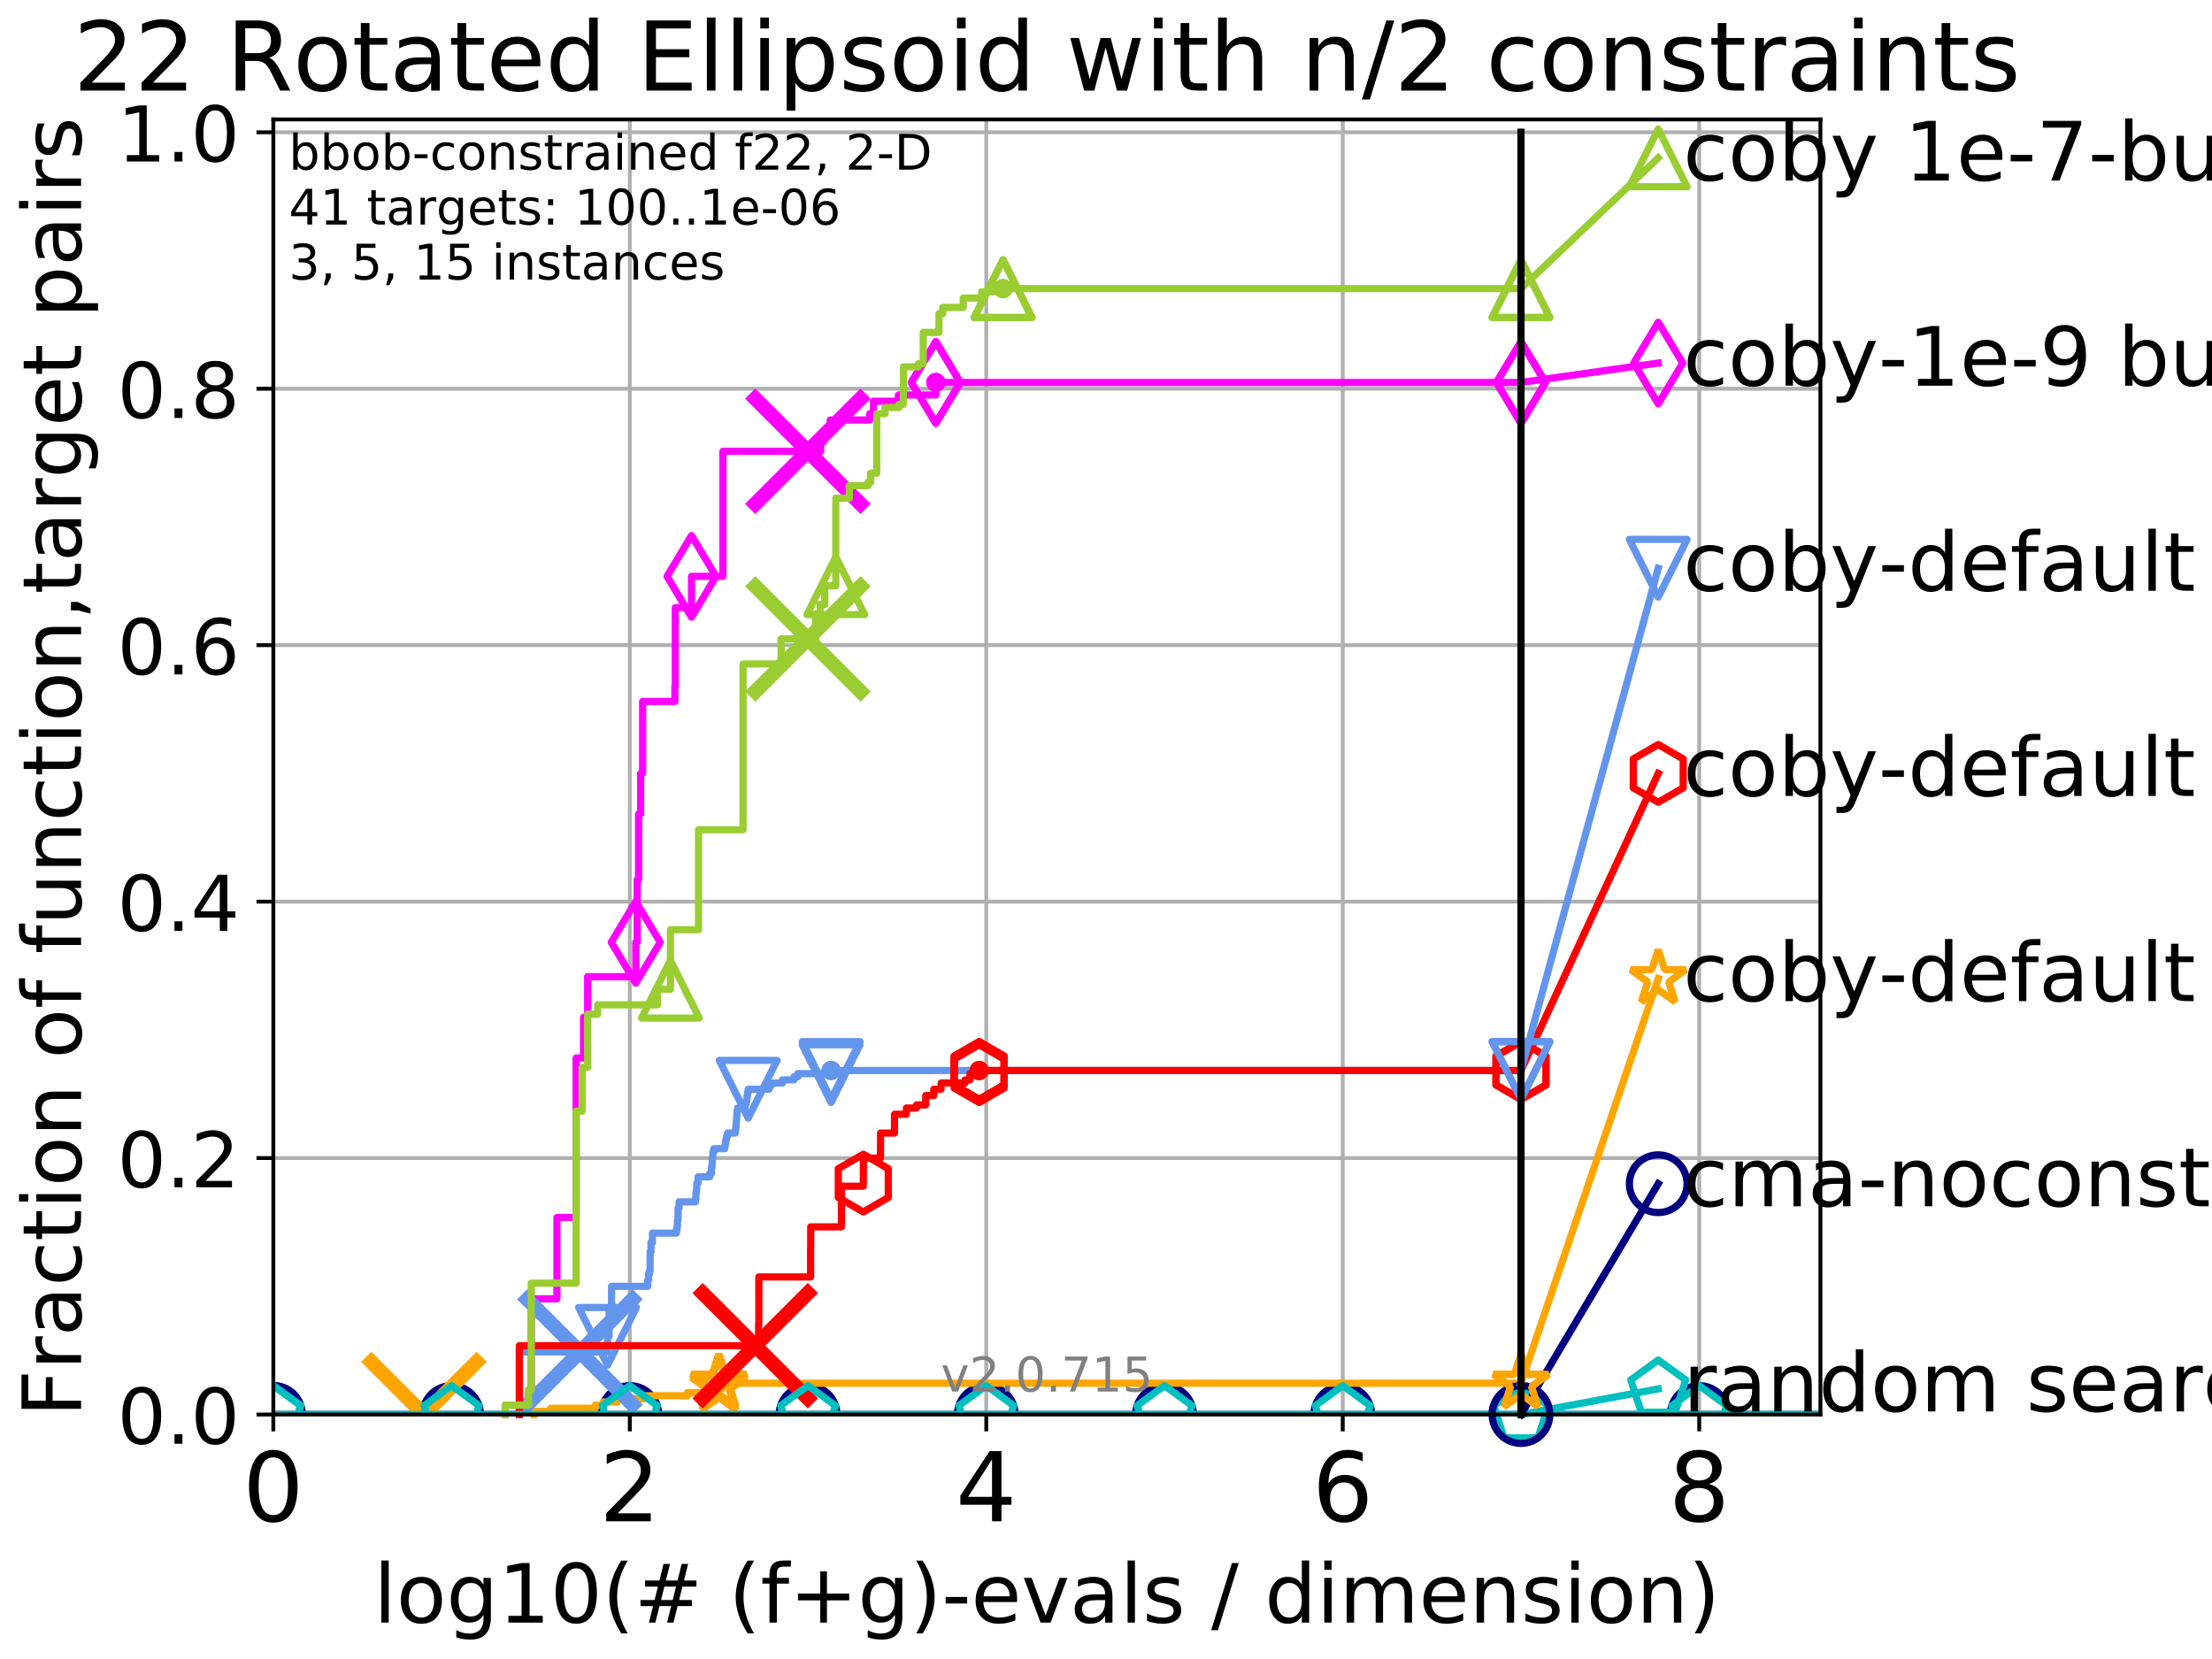 <?xml version="1.0" encoding="utf-8" standalone="no"?>
<!DOCTYPE svg PUBLIC "-//W3C//DTD SVG 1.1//EN"
  "http://www.w3.org/Graphics/SVG/1.1/DTD/svg11.dtd">
<!-- Created with matplotlib (http://matplotlib.org/) -->
<svg height="345pt" version="1.1" viewBox="0 0 460 345" width="460pt" xmlns="http://www.w3.org/2000/svg" xmlns:xlink="http://www.w3.org/1999/xlink">
 <defs>
  <style type="text/css">
*{stroke-linecap:butt;stroke-linejoin:round;}
  </style>
 </defs>
 <g id="figure_1">
  <g id="patch_1">
   <path d="M 0 345.6 
L 460.8 345.6 
L 460.8 0 
L 0 0 
z
" style="fill:#ffffff;"/>
  </g>
  <g id="axes_1">
   <g id="patch_2">
    <path d="M 56.84 294.16 
L 378.57 294.16 
L 378.57 24.84 
L 56.84 24.84 
z
" style="fill:#ffffff;"/>
   </g>
   <g id="matplotlib.axis_1">
    <g id="xtick_1">
     <g id="line2d_1">
      <path clip-path="url(#pae4019ecec)" d="M 56.84 294.16 
L 56.84 24.84 
" style="fill:none;stroke:#b0b0b0;stroke-linecap:square;stroke-width:0.8;"/>
     </g>
     <g id="line2d_2">
      <defs>
       <path d="M 0 0 
L 0 3.5 
" id="m421db4f977" style="stroke:#000000;stroke-width:0.8;"/>
      </defs>
      <g>
       <use style="stroke:#000000;stroke-width:0.8;" x="56.84" xlink:href="#m421db4f977" y="294.16"/>
      </g>
     </g>
     <g id="text_1">
      <!-- 0 -->
      <defs>
       <path d="M 31.781 66.406 
Q 24.172 66.406 20.328 58.906 
Q 16.5 51.422 16.5 36.375 
Q 16.5 21.391 20.328 13.891 
Q 24.172 6.391 31.781 6.391 
Q 39.453 6.391 43.281 13.891 
Q 47.125 21.391 47.125 36.375 
Q 47.125 51.422 43.281 58.906 
Q 39.453 66.406 31.781 66.406 
z
M 31.781 74.219 
Q 44.047 74.219 50.516 64.516 
Q 56.984 54.828 56.984 36.375 
Q 56.984 17.969 50.516 8.266 
Q 44.047 -1.422 31.781 -1.422 
Q 19.531 -1.422 13.062 8.266 
Q 6.594 17.969 6.594 36.375 
Q 6.594 54.828 13.062 64.516 
Q 19.531 74.219 31.781 74.219 
z
" id="DejaVuSans-30"/>
      </defs>
      <g transform="translate(50.477 316.357)scale(0.2 -0.2)">
       <use xlink:href="#DejaVuSans-30"/>
      </g>
     </g>
    </g>
    <g id="xtick_2">
     <g id="line2d_3">
      <path clip-path="url(#pae4019ecec)" d="M 130.971 294.16 
L 130.971 24.84 
" style="fill:none;stroke:#b0b0b0;stroke-linecap:square;stroke-width:0.8;"/>
     </g>
     <g id="line2d_4">
      <g>
       <use style="stroke:#000000;stroke-width:0.8;" x="130.971" xlink:href="#m421db4f977" y="294.16"/>
      </g>
     </g>
     <g id="text_2">
      <!-- 2 -->
      <defs>
       <path d="M 19.188 8.297 
L 53.609 8.297 
L 53.609 0 
L 7.328 0 
L 7.328 8.297 
Q 12.938 14.109 22.625 23.891 
Q 32.328 33.688 34.812 36.531 
Q 39.547 41.844 41.422 45.531 
Q 43.312 49.219 43.312 52.781 
Q 43.312 58.594 39.234 62.25 
Q 35.156 65.922 28.609 65.922 
Q 23.969 65.922 18.812 64.312 
Q 13.672 62.703 7.812 59.422 
L 7.812 69.391 
Q 13.766 71.781 18.938 73 
Q 24.125 74.219 28.422 74.219 
Q 39.75 74.219 46.484 68.547 
Q 53.219 62.891 53.219 53.422 
Q 53.219 48.922 51.531 44.891 
Q 49.859 40.875 45.406 35.406 
Q 44.188 33.984 37.641 27.219 
Q 31.109 20.453 19.188 8.297 
z
" id="DejaVuSans-32"/>
      </defs>
      <g transform="translate(124.609 316.357)scale(0.2 -0.2)">
       <use xlink:href="#DejaVuSans-32"/>
      </g>
     </g>
    </g>
    <g id="xtick_3">
     <g id="line2d_5">
      <path clip-path="url(#pae4019ecec)" d="M 205.102 294.16 
L 205.102 24.84 
" style="fill:none;stroke:#b0b0b0;stroke-linecap:square;stroke-width:0.8;"/>
     </g>
     <g id="line2d_6">
      <g>
       <use style="stroke:#000000;stroke-width:0.8;" x="205.102" xlink:href="#m421db4f977" y="294.16"/>
      </g>
     </g>
     <g id="text_3">
      <!-- 4 -->
      <defs>
       <path d="M 37.797 64.312 
L 12.891 25.391 
L 37.797 25.391 
z
M 35.203 72.906 
L 47.609 72.906 
L 47.609 25.391 
L 58.016 25.391 
L 58.016 17.188 
L 47.609 17.188 
L 47.609 0 
L 37.797 0 
L 37.797 17.188 
L 4.891 17.188 
L 4.891 26.703 
z
" id="DejaVuSans-34"/>
      </defs>
      <g transform="translate(198.74 316.357)scale(0.2 -0.2)">
       <use xlink:href="#DejaVuSans-34"/>
      </g>
     </g>
    </g>
    <g id="xtick_4">
     <g id="line2d_7">
      <path clip-path="url(#pae4019ecec)" d="M 279.234 294.16 
L 279.234 24.84 
" style="fill:none;stroke:#b0b0b0;stroke-linecap:square;stroke-width:0.8;"/>
     </g>
     <g id="line2d_8">
      <g>
       <use style="stroke:#000000;stroke-width:0.8;" x="279.234" xlink:href="#m421db4f977" y="294.16"/>
      </g>
     </g>
     <g id="text_4">
      <!-- 6 -->
      <defs>
       <path d="M 33.016 40.375 
Q 26.375 40.375 22.484 35.828 
Q 18.609 31.297 18.609 23.391 
Q 18.609 15.531 22.484 10.953 
Q 26.375 6.391 33.016 6.391 
Q 39.656 6.391 43.531 10.953 
Q 47.406 15.531 47.406 23.391 
Q 47.406 31.297 43.531 35.828 
Q 39.656 40.375 33.016 40.375 
z
M 52.594 71.297 
L 52.594 62.312 
Q 48.875 64.062 45.094 64.984 
Q 41.312 65.922 37.594 65.922 
Q 27.828 65.922 22.672 59.328 
Q 17.531 52.734 16.797 39.406 
Q 19.672 43.656 24.016 45.922 
Q 28.375 48.188 33.594 48.188 
Q 44.578 48.188 50.953 41.516 
Q 57.328 34.859 57.328 23.391 
Q 57.328 12.156 50.688 5.359 
Q 44.047 -1.422 33.016 -1.422 
Q 20.359 -1.422 13.672 8.266 
Q 6.984 17.969 6.984 36.375 
Q 6.984 53.656 15.188 63.938 
Q 23.391 74.219 37.203 74.219 
Q 40.922 74.219 44.703 73.484 
Q 48.484 72.75 52.594 71.297 
z
" id="DejaVuSans-36"/>
      </defs>
      <g transform="translate(272.871 316.357)scale(0.2 -0.2)">
       <use xlink:href="#DejaVuSans-36"/>
      </g>
     </g>
    </g>
    <g id="xtick_5">
     <g id="line2d_9">
      <path clip-path="url(#pae4019ecec)" d="M 353.365 294.16 
L 353.365 24.84 
" style="fill:none;stroke:#b0b0b0;stroke-linecap:square;stroke-width:0.8;"/>
     </g>
     <g id="line2d_10">
      <g>
       <use style="stroke:#000000;stroke-width:0.8;" x="353.365" xlink:href="#m421db4f977" y="294.16"/>
      </g>
     </g>
     <g id="text_5">
      <!-- 8 -->
      <defs>
       <path d="M 31.781 34.625 
Q 24.75 34.625 20.719 30.859 
Q 16.703 27.094 16.703 20.516 
Q 16.703 13.922 20.719 10.156 
Q 24.75 6.391 31.781 6.391 
Q 38.812 6.391 42.859 10.172 
Q 46.922 13.969 46.922 20.516 
Q 46.922 27.094 42.891 30.859 
Q 38.875 34.625 31.781 34.625 
z
M 21.922 38.812 
Q 15.578 40.375 12.031 44.719 
Q 8.5 49.078 8.5 55.328 
Q 8.5 64.062 14.719 69.141 
Q 20.953 74.219 31.781 74.219 
Q 42.672 74.219 48.875 69.141 
Q 55.078 64.062 55.078 55.328 
Q 55.078 49.078 51.531 44.719 
Q 48 40.375 41.703 38.812 
Q 48.828 37.156 52.797 32.312 
Q 56.781 27.484 56.781 20.516 
Q 56.781 9.906 50.312 4.234 
Q 43.844 -1.422 31.781 -1.422 
Q 19.734 -1.422 13.25 4.234 
Q 6.781 9.906 6.781 20.516 
Q 6.781 27.484 10.781 32.312 
Q 14.797 37.156 21.922 38.812 
z
M 18.312 54.391 
Q 18.312 48.734 21.844 45.562 
Q 25.391 42.391 31.781 42.391 
Q 38.141 42.391 41.719 45.562 
Q 45.312 48.734 45.312 54.391 
Q 45.312 60.062 41.719 63.234 
Q 38.141 66.406 31.781 66.406 
Q 25.391 66.406 21.844 63.234 
Q 18.312 60.062 18.312 54.391 
z
" id="DejaVuSans-38"/>
      </defs>
      <g transform="translate(347.002 316.357)scale(0.2 -0.2)">
       <use xlink:href="#DejaVuSans-38"/>
      </g>
     </g>
    </g>
    <g id="text_6">
     <!-- log10(# (f+g)-evals / dimension) -->
     <defs>
      <path d="M 9.422 75.984 
L 18.406 75.984 
L 18.406 0 
L 9.422 0 
z
" id="DejaVuSans-6c"/>
      <path d="M 30.609 48.391 
Q 23.391 48.391 19.188 42.75 
Q 14.984 37.109 14.984 27.297 
Q 14.984 17.484 19.156 11.844 
Q 23.344 6.203 30.609 6.203 
Q 37.797 6.203 41.984 11.859 
Q 46.188 17.531 46.188 27.297 
Q 46.188 37.016 41.984 42.703 
Q 37.797 48.391 30.609 48.391 
z
M 30.609 56 
Q 42.328 56 49.016 48.375 
Q 55.719 40.766 55.719 27.297 
Q 55.719 13.875 49.016 6.219 
Q 42.328 -1.422 30.609 -1.422 
Q 18.844 -1.422 12.172 6.219 
Q 5.516 13.875 5.516 27.297 
Q 5.516 40.766 12.172 48.375 
Q 18.844 56 30.609 56 
z
" id="DejaVuSans-6f"/>
      <path d="M 45.406 27.984 
Q 45.406 37.75 41.375 43.109 
Q 37.359 48.484 30.078 48.484 
Q 22.859 48.484 18.828 43.109 
Q 14.797 37.75 14.797 27.984 
Q 14.797 18.266 18.828 12.891 
Q 22.859 7.516 30.078 7.516 
Q 37.359 7.516 41.375 12.891 
Q 45.406 18.266 45.406 27.984 
z
M 54.391 6.781 
Q 54.391 -7.172 48.188 -13.984 
Q 42 -20.797 29.203 -20.797 
Q 24.469 -20.797 20.266 -20.094 
Q 16.062 -19.391 12.109 -17.922 
L 12.109 -9.188 
Q 16.062 -11.328 19.922 -12.344 
Q 23.781 -13.375 27.781 -13.375 
Q 36.625 -13.375 41.016 -8.766 
Q 45.406 -4.156 45.406 5.172 
L 45.406 9.625 
Q 42.625 4.781 38.281 2.391 
Q 33.938 0 27.875 0 
Q 17.828 0 11.672 7.656 
Q 5.516 15.328 5.516 27.984 
Q 5.516 40.672 11.672 48.328 
Q 17.828 56 27.875 56 
Q 33.938 56 38.281 53.609 
Q 42.625 51.219 45.406 46.391 
L 45.406 54.688 
L 54.391 54.688 
z
" id="DejaVuSans-67"/>
      <path d="M 12.406 8.297 
L 28.516 8.297 
L 28.516 63.922 
L 10.984 60.406 
L 10.984 69.391 
L 28.422 72.906 
L 38.281 72.906 
L 38.281 8.297 
L 54.391 8.297 
L 54.391 0 
L 12.406 0 
z
" id="DejaVuSans-31"/>
      <path d="M 31 75.875 
Q 24.469 64.656 21.281 53.656 
Q 18.109 42.672 18.109 31.391 
Q 18.109 20.125 21.312 9.062 
Q 24.516 -2 31 -13.188 
L 23.188 -13.188 
Q 15.875 -1.703 12.234 9.375 
Q 8.594 20.453 8.594 31.391 
Q 8.594 42.281 12.203 53.312 
Q 15.828 64.359 23.188 75.875 
z
" id="DejaVuSans-28"/>
      <path d="M 51.125 44 
L 36.922 44 
L 32.812 27.688 
L 47.125 27.688 
z
M 43.797 71.781 
L 38.719 51.516 
L 52.984 51.516 
L 58.109 71.781 
L 65.922 71.781 
L 60.891 51.516 
L 76.125 51.516 
L 76.125 44 
L 58.984 44 
L 54.984 27.688 
L 70.516 27.688 
L 70.516 20.219 
L 53.078 20.219 
L 48 0 
L 40.188 0 
L 45.219 20.219 
L 30.906 20.219 
L 25.875 0 
L 18.016 0 
L 23.094 20.219 
L 7.719 20.219 
L 7.719 27.688 
L 24.906 27.688 
L 29 44 
L 13.281 44 
L 13.281 51.516 
L 30.906 51.516 
L 35.891 71.781 
z
" id="DejaVuSans-23"/>
      <path id="DejaVuSans-20"/>
      <path d="M 37.109 75.984 
L 37.109 68.5 
L 28.516 68.5 
Q 23.688 68.5 21.797 66.547 
Q 19.922 64.594 19.922 59.516 
L 19.922 54.688 
L 34.719 54.688 
L 34.719 47.703 
L 19.922 47.703 
L 19.922 0 
L 10.891 0 
L 10.891 47.703 
L 2.297 47.703 
L 2.297 54.688 
L 10.891 54.688 
L 10.891 58.5 
Q 10.891 67.625 15.141 71.797 
Q 19.391 75.984 28.609 75.984 
z
" id="DejaVuSans-66"/>
      <path d="M 46 62.703 
L 46 35.5 
L 73.188 35.5 
L 73.188 27.203 
L 46 27.203 
L 46 0 
L 37.797 0 
L 37.797 27.203 
L 10.594 27.203 
L 10.594 35.5 
L 37.797 35.5 
L 37.797 62.703 
z
" id="DejaVuSans-2b"/>
      <path d="M 8.016 75.875 
L 15.828 75.875 
Q 23.141 64.359 26.781 53.312 
Q 30.422 42.281 30.422 31.391 
Q 30.422 20.453 26.781 9.375 
Q 23.141 -1.703 15.828 -13.188 
L 8.016 -13.188 
Q 14.5 -2 17.703 9.062 
Q 20.906 20.125 20.906 31.391 
Q 20.906 42.672 17.703 53.656 
Q 14.5 64.656 8.016 75.875 
z
" id="DejaVuSans-29"/>
      <path d="M 4.891 31.391 
L 31.203 31.391 
L 31.203 23.391 
L 4.891 23.391 
z
" id="DejaVuSans-2d"/>
      <path d="M 56.203 29.594 
L 56.203 25.203 
L 14.891 25.203 
Q 15.484 15.922 20.484 11.062 
Q 25.484 6.203 34.422 6.203 
Q 39.594 6.203 44.453 7.469 
Q 49.312 8.734 54.109 11.281 
L 54.109 2.781 
Q 49.266 0.734 44.188 -0.344 
Q 39.109 -1.422 33.891 -1.422 
Q 20.797 -1.422 13.156 6.188 
Q 5.516 13.812 5.516 26.812 
Q 5.516 40.234 12.766 48.109 
Q 20.016 56 32.328 56 
Q 43.359 56 49.781 48.891 
Q 56.203 41.797 56.203 29.594 
z
M 47.219 32.234 
Q 47.125 39.594 43.094 43.984 
Q 39.062 48.391 32.422 48.391 
Q 24.906 48.391 20.391 44.141 
Q 15.875 39.891 15.188 32.172 
z
" id="DejaVuSans-65"/>
      <path d="M 2.984 54.688 
L 12.5 54.688 
L 29.594 8.797 
L 46.688 54.688 
L 56.203 54.688 
L 35.688 0 
L 23.484 0 
z
" id="DejaVuSans-76"/>
      <path d="M 34.281 27.484 
Q 23.391 27.484 19.188 25 
Q 14.984 22.516 14.984 16.5 
Q 14.984 11.719 18.141 8.906 
Q 21.297 6.109 26.703 6.109 
Q 34.188 6.109 38.703 11.406 
Q 43.219 16.703 43.219 25.484 
L 43.219 27.484 
z
M 52.203 31.203 
L 52.203 0 
L 43.219 0 
L 43.219 8.297 
Q 40.141 3.328 35.547 0.953 
Q 30.953 -1.422 24.312 -1.422 
Q 15.922 -1.422 10.953 3.297 
Q 6 8.016 6 15.922 
Q 6 25.141 12.172 29.828 
Q 18.359 34.516 30.609 34.516 
L 43.219 34.516 
L 43.219 35.406 
Q 43.219 41.609 39.141 45 
Q 35.062 48.391 27.688 48.391 
Q 23 48.391 18.547 47.266 
Q 14.109 46.141 10.016 43.891 
L 10.016 52.203 
Q 14.938 54.109 19.578 55.047 
Q 24.219 56 28.609 56 
Q 40.484 56 46.344 49.844 
Q 52.203 43.703 52.203 31.203 
z
" id="DejaVuSans-61"/>
      <path d="M 44.281 53.078 
L 44.281 44.578 
Q 40.484 46.531 36.375 47.5 
Q 32.281 48.484 27.875 48.484 
Q 21.188 48.484 17.844 46.438 
Q 14.5 44.391 14.5 40.281 
Q 14.5 37.156 16.891 35.375 
Q 19.281 33.594 26.516 31.984 
L 29.594 31.297 
Q 39.156 29.25 43.188 25.516 
Q 47.219 21.781 47.219 15.094 
Q 47.219 7.469 41.188 3.016 
Q 35.156 -1.422 24.609 -1.422 
Q 20.219 -1.422 15.453 -0.562 
Q 10.688 0.297 5.422 2 
L 5.422 11.281 
Q 10.406 8.688 15.234 7.391 
Q 20.062 6.109 24.812 6.109 
Q 31.156 6.109 34.562 8.281 
Q 37.984 10.453 37.984 14.406 
Q 37.984 18.062 35.516 20.016 
Q 33.062 21.969 24.703 23.781 
L 21.578 24.516 
Q 13.234 26.266 9.516 29.906 
Q 5.812 33.547 5.812 39.891 
Q 5.812 47.609 11.281 51.797 
Q 16.75 56 26.812 56 
Q 31.781 56 36.172 55.266 
Q 40.578 54.547 44.281 53.078 
z
" id="DejaVuSans-73"/>
      <path d="M 25.391 72.906 
L 33.688 72.906 
L 8.297 -9.281 
L 0 -9.281 
z
" id="DejaVuSans-2f"/>
      <path d="M 45.406 46.391 
L 45.406 75.984 
L 54.391 75.984 
L 54.391 0 
L 45.406 0 
L 45.406 8.203 
Q 42.578 3.328 38.25 0.953 
Q 33.938 -1.422 27.875 -1.422 
Q 17.969 -1.422 11.734 6.484 
Q 5.516 14.406 5.516 27.297 
Q 5.516 40.188 11.734 48.094 
Q 17.969 56 27.875 56 
Q 33.938 56 38.25 53.625 
Q 42.578 51.266 45.406 46.391 
z
M 14.797 27.297 
Q 14.797 17.391 18.875 11.75 
Q 22.953 6.109 30.078 6.109 
Q 37.203 6.109 41.297 11.75 
Q 45.406 17.391 45.406 27.297 
Q 45.406 37.203 41.297 42.844 
Q 37.203 48.484 30.078 48.484 
Q 22.953 48.484 18.875 42.844 
Q 14.797 37.203 14.797 27.297 
z
" id="DejaVuSans-64"/>
      <path d="M 9.422 54.688 
L 18.406 54.688 
L 18.406 0 
L 9.422 0 
z
M 9.422 75.984 
L 18.406 75.984 
L 18.406 64.594 
L 9.422 64.594 
z
" id="DejaVuSans-69"/>
      <path d="M 52 44.188 
Q 55.375 50.25 60.062 53.125 
Q 64.75 56 71.094 56 
Q 79.641 56 84.281 50.016 
Q 88.922 44.047 88.922 33.016 
L 88.922 0 
L 79.891 0 
L 79.891 32.719 
Q 79.891 40.578 77.094 44.375 
Q 74.312 48.188 68.609 48.188 
Q 61.625 48.188 57.562 43.547 
Q 53.516 38.922 53.516 30.906 
L 53.516 0 
L 44.484 0 
L 44.484 32.719 
Q 44.484 40.625 41.703 44.406 
Q 38.922 48.188 33.109 48.188 
Q 26.219 48.188 22.156 43.531 
Q 18.109 38.875 18.109 30.906 
L 18.109 0 
L 9.078 0 
L 9.078 54.688 
L 18.109 54.688 
L 18.109 46.188 
Q 21.188 51.219 25.484 53.609 
Q 29.781 56 35.688 56 
Q 41.656 56 45.828 52.969 
Q 50 49.953 52 44.188 
z
" id="DejaVuSans-6d"/>
      <path d="M 54.891 33.016 
L 54.891 0 
L 45.906 0 
L 45.906 32.719 
Q 45.906 40.484 42.875 44.328 
Q 39.844 48.188 33.797 48.188 
Q 26.516 48.188 22.312 43.547 
Q 18.109 38.922 18.109 30.906 
L 18.109 0 
L 9.078 0 
L 9.078 54.688 
L 18.109 54.688 
L 18.109 46.188 
Q 21.344 51.125 25.703 53.562 
Q 30.078 56 35.797 56 
Q 45.219 56 50.047 50.172 
Q 54.891 44.344 54.891 33.016 
z
" id="DejaVuSans-6e"/>
     </defs>
     <g transform="translate(77.706 337.434)scale(0.17 -0.17)">
      <use xlink:href="#DejaVuSans-6c"/>
      <use x="27.783" xlink:href="#DejaVuSans-6f"/>
      <use x="88.965" xlink:href="#DejaVuSans-67"/>
      <use x="152.441" xlink:href="#DejaVuSans-31"/>
      <use x="216.064" xlink:href="#DejaVuSans-30"/>
      <use x="279.688" xlink:href="#DejaVuSans-28"/>
      <use x="318.701" xlink:href="#DejaVuSans-23"/>
      <use x="402.49" xlink:href="#DejaVuSans-20"/>
      <use x="434.277" xlink:href="#DejaVuSans-28"/>
      <use x="473.291" xlink:href="#DejaVuSans-66"/>
      <use x="508.496" xlink:href="#DejaVuSans-2b"/>
      <use x="592.285" xlink:href="#DejaVuSans-67"/>
      <use x="655.762" xlink:href="#DejaVuSans-29"/>
      <use x="694.775" xlink:href="#DejaVuSans-2d"/>
      <use x="730.859" xlink:href="#DejaVuSans-65"/>
      <use x="792.383" xlink:href="#DejaVuSans-76"/>
      <use x="851.562" xlink:href="#DejaVuSans-61"/>
      <use x="912.842" xlink:href="#DejaVuSans-6c"/>
      <use x="940.625" xlink:href="#DejaVuSans-73"/>
      <use x="992.725" xlink:href="#DejaVuSans-20"/>
      <use x="1024.512" xlink:href="#DejaVuSans-2f"/>
      <use x="1058.203" xlink:href="#DejaVuSans-20"/>
      <use x="1089.99" xlink:href="#DejaVuSans-64"/>
      <use x="1153.467" xlink:href="#DejaVuSans-69"/>
      <use x="1181.25" xlink:href="#DejaVuSans-6d"/>
      <use x="1278.662" xlink:href="#DejaVuSans-65"/>
      <use x="1340.186" xlink:href="#DejaVuSans-6e"/>
      <use x="1403.564" xlink:href="#DejaVuSans-73"/>
      <use x="1455.664" xlink:href="#DejaVuSans-69"/>
      <use x="1483.447" xlink:href="#DejaVuSans-6f"/>
      <use x="1544.629" xlink:href="#DejaVuSans-6e"/>
      <use x="1608.008" xlink:href="#DejaVuSans-29"/>
     </g>
    </g>
   </g>
   <g id="matplotlib.axis_2">
    <g id="ytick_1">
     <g id="line2d_11">
      <path clip-path="url(#pae4019ecec)" d="M 56.84 294.16 
L 378.57 294.16 
" style="fill:none;stroke:#b0b0b0;stroke-linecap:square;stroke-width:0.8;"/>
     </g>
     <g id="line2d_12">
      <defs>
       <path d="M 0 0 
L -3.5 0 
" id="m5d05f54010" style="stroke:#000000;stroke-width:0.8;"/>
      </defs>
      <g>
       <use style="stroke:#000000;stroke-width:0.8;" x="56.84" xlink:href="#m5d05f54010" y="294.16"/>
      </g>
     </g>
     <g id="text_7">
      <!-- 0.0 -->
      <defs>
       <path d="M 10.688 12.406 
L 21 12.406 
L 21 0 
L 10.688 0 
z
" id="DejaVuSans-2e"/>
      </defs>
      <g transform="translate(24.395 300.239)scale(0.16 -0.16)">
       <use xlink:href="#DejaVuSans-30"/>
       <use x="63.623" xlink:href="#DejaVuSans-2e"/>
       <use x="95.41" xlink:href="#DejaVuSans-30"/>
      </g>
     </g>
    </g>
    <g id="ytick_2">
     <g id="line2d_13">
      <path clip-path="url(#pae4019ecec)" d="M 56.84 240.829 
L 378.57 240.829 
" style="fill:none;stroke:#b0b0b0;stroke-linecap:square;stroke-width:0.8;"/>
     </g>
     <g id="line2d_14">
      <g>
       <use style="stroke:#000000;stroke-width:0.8;" x="56.84" xlink:href="#m5d05f54010" y="240.829"/>
      </g>
     </g>
     <g id="text_8">
      <!-- 0.2 -->
      <g transform="translate(24.395 246.908)scale(0.16 -0.16)">
       <use xlink:href="#DejaVuSans-30"/>
       <use x="63.623" xlink:href="#DejaVuSans-2e"/>
       <use x="95.41" xlink:href="#DejaVuSans-32"/>
      </g>
     </g>
    </g>
    <g id="ytick_3">
     <g id="line2d_15">
      <path clip-path="url(#pae4019ecec)" d="M 56.84 187.499 
L 378.57 187.499 
" style="fill:none;stroke:#b0b0b0;stroke-linecap:square;stroke-width:0.8;"/>
     </g>
     <g id="line2d_16">
      <g>
       <use style="stroke:#000000;stroke-width:0.8;" x="56.84" xlink:href="#m5d05f54010" y="187.499"/>
      </g>
     </g>
     <g id="text_9">
      <!-- 0.4 -->
      <g transform="translate(24.395 193.577)scale(0.16 -0.16)">
       <use xlink:href="#DejaVuSans-30"/>
       <use x="63.623" xlink:href="#DejaVuSans-2e"/>
       <use x="95.41" xlink:href="#DejaVuSans-34"/>
      </g>
     </g>
    </g>
    <g id="ytick_4">
     <g id="line2d_17">
      <path clip-path="url(#pae4019ecec)" d="M 56.84 134.168 
L 378.57 134.168 
" style="fill:none;stroke:#b0b0b0;stroke-linecap:square;stroke-width:0.8;"/>
     </g>
     <g id="line2d_18">
      <g>
       <use style="stroke:#000000;stroke-width:0.8;" x="56.84" xlink:href="#m5d05f54010" y="134.168"/>
      </g>
     </g>
     <g id="text_10">
      <!-- 0.6 -->
      <g transform="translate(24.395 140.247)scale(0.16 -0.16)">
       <use xlink:href="#DejaVuSans-30"/>
       <use x="63.623" xlink:href="#DejaVuSans-2e"/>
       <use x="95.41" xlink:href="#DejaVuSans-36"/>
      </g>
     </g>
    </g>
    <g id="ytick_5">
     <g id="line2d_19">
      <path clip-path="url(#pae4019ecec)" d="M 56.84 80.837 
L 378.57 80.837 
" style="fill:none;stroke:#b0b0b0;stroke-linecap:square;stroke-width:0.8;"/>
     </g>
     <g id="line2d_20">
      <g>
       <use style="stroke:#000000;stroke-width:0.8;" x="56.84" xlink:href="#m5d05f54010" y="80.837"/>
      </g>
     </g>
     <g id="text_11">
      <!-- 0.8 -->
      <g transform="translate(24.395 86.916)scale(0.16 -0.16)">
       <use xlink:href="#DejaVuSans-30"/>
       <use x="63.623" xlink:href="#DejaVuSans-2e"/>
       <use x="95.41" xlink:href="#DejaVuSans-38"/>
      </g>
     </g>
    </g>
    <g id="ytick_6">
     <g id="line2d_21">
      <path clip-path="url(#pae4019ecec)" d="M 56.84 27.507 
L 378.57 27.507 
" style="fill:none;stroke:#b0b0b0;stroke-linecap:square;stroke-width:0.8;"/>
     </g>
     <g id="line2d_22">
      <g>
       <use style="stroke:#000000;stroke-width:0.8;" x="56.84" xlink:href="#m5d05f54010" y="27.507"/>
      </g>
     </g>
     <g id="text_12">
      <!-- 1.0 -->
      <g transform="translate(24.395 33.585)scale(0.16 -0.16)">
       <use xlink:href="#DejaVuSans-31"/>
       <use x="63.623" xlink:href="#DejaVuSans-2e"/>
       <use x="95.41" xlink:href="#DejaVuSans-30"/>
      </g>
     </g>
    </g>
    <g id="text_13">
     <!-- Fraction of function,target pairs -->
     <defs>
      <path d="M 9.812 72.906 
L 51.703 72.906 
L 51.703 64.594 
L 19.672 64.594 
L 19.672 43.109 
L 48.578 43.109 
L 48.578 34.812 
L 19.672 34.812 
L 19.672 0 
L 9.812 0 
z
" id="DejaVuSans-46"/>
      <path d="M 41.109 46.297 
Q 39.594 47.172 37.812 47.578 
Q 36.031 48 33.891 48 
Q 26.266 48 22.188 43.047 
Q 18.109 38.094 18.109 28.812 
L 18.109 0 
L 9.078 0 
L 9.078 54.688 
L 18.109 54.688 
L 18.109 46.188 
Q 20.953 51.172 25.484 53.578 
Q 30.031 56 36.531 56 
Q 37.453 56 38.578 55.875 
Q 39.703 55.766 41.062 55.516 
z
" id="DejaVuSans-72"/>
      <path d="M 48.781 52.594 
L 48.781 44.188 
Q 44.969 46.297 41.141 47.344 
Q 37.312 48.391 33.406 48.391 
Q 24.656 48.391 19.812 42.844 
Q 14.984 37.312 14.984 27.297 
Q 14.984 17.281 19.812 11.734 
Q 24.656 6.203 33.406 6.203 
Q 37.312 6.203 41.141 7.25 
Q 44.969 8.297 48.781 10.406 
L 48.781 2.094 
Q 45.016 0.344 40.984 -0.531 
Q 36.969 -1.422 32.422 -1.422 
Q 20.062 -1.422 12.781 6.344 
Q 5.516 14.109 5.516 27.297 
Q 5.516 40.672 12.859 48.328 
Q 20.219 56 33.016 56 
Q 37.156 56 41.109 55.141 
Q 45.062 54.297 48.781 52.594 
z
" id="DejaVuSans-63"/>
      <path d="M 18.312 70.219 
L 18.312 54.688 
L 36.812 54.688 
L 36.812 47.703 
L 18.312 47.703 
L 18.312 18.016 
Q 18.312 11.328 20.141 9.422 
Q 21.969 7.516 27.594 7.516 
L 36.812 7.516 
L 36.812 0 
L 27.594 0 
Q 17.188 0 13.234 3.875 
Q 9.281 7.766 9.281 18.016 
L 9.281 47.703 
L 2.688 47.703 
L 2.688 54.688 
L 9.281 54.688 
L 9.281 70.219 
z
" id="DejaVuSans-74"/>
      <path d="M 8.5 21.578 
L 8.5 54.688 
L 17.484 54.688 
L 17.484 21.922 
Q 17.484 14.156 20.5 10.266 
Q 23.531 6.391 29.594 6.391 
Q 36.859 6.391 41.078 11.031 
Q 45.312 15.672 45.312 23.688 
L 45.312 54.688 
L 54.297 54.688 
L 54.297 0 
L 45.312 0 
L 45.312 8.406 
Q 42.047 3.422 37.719 1 
Q 33.406 -1.422 27.688 -1.422 
Q 18.266 -1.422 13.375 4.438 
Q 8.5 10.297 8.5 21.578 
z
M 31.109 56 
z
" id="DejaVuSans-75"/>
      <path d="M 11.719 12.406 
L 22.016 12.406 
L 22.016 4 
L 14.016 -11.625 
L 7.719 -11.625 
L 11.719 4 
z
" id="DejaVuSans-2c"/>
      <path d="M 18.109 8.203 
L 18.109 -20.797 
L 9.078 -20.797 
L 9.078 54.688 
L 18.109 54.688 
L 18.109 46.391 
Q 20.953 51.266 25.266 53.625 
Q 29.594 56 35.594 56 
Q 45.562 56 51.781 48.094 
Q 58.016 40.188 58.016 27.297 
Q 58.016 14.406 51.781 6.484 
Q 45.562 -1.422 35.594 -1.422 
Q 29.594 -1.422 25.266 0.953 
Q 20.953 3.328 18.109 8.203 
z
M 48.688 27.297 
Q 48.688 37.203 44.609 42.844 
Q 40.531 48.484 33.406 48.484 
Q 26.266 48.484 22.188 42.844 
Q 18.109 37.203 18.109 27.297 
Q 18.109 17.391 22.188 11.75 
Q 26.266 6.109 33.406 6.109 
Q 40.531 6.109 44.609 11.75 
Q 48.688 17.391 48.688 27.297 
z
" id="DejaVuSans-70"/>
     </defs>
     <g transform="translate(16.86 294.639)rotate(-90)scale(0.17 -0.17)">
      <use xlink:href="#DejaVuSans-46"/>
      <use x="57.41" xlink:href="#DejaVuSans-72"/>
      <use x="98.523" xlink:href="#DejaVuSans-61"/>
      <use x="159.803" xlink:href="#DejaVuSans-63"/>
      <use x="214.783" xlink:href="#DejaVuSans-74"/>
      <use x="253.992" xlink:href="#DejaVuSans-69"/>
      <use x="281.775" xlink:href="#DejaVuSans-6f"/>
      <use x="342.957" xlink:href="#DejaVuSans-6e"/>
      <use x="406.336" xlink:href="#DejaVuSans-20"/>
      <use x="438.123" xlink:href="#DejaVuSans-6f"/>
      <use x="499.305" xlink:href="#DejaVuSans-66"/>
      <use x="534.51" xlink:href="#DejaVuSans-20"/>
      <use x="566.297" xlink:href="#DejaVuSans-66"/>
      <use x="601.502" xlink:href="#DejaVuSans-75"/>
      <use x="664.881" xlink:href="#DejaVuSans-6e"/>
      <use x="728.26" xlink:href="#DejaVuSans-63"/>
      <use x="783.24" xlink:href="#DejaVuSans-74"/>
      <use x="822.449" xlink:href="#DejaVuSans-69"/>
      <use x="850.232" xlink:href="#DejaVuSans-6f"/>
      <use x="911.414" xlink:href="#DejaVuSans-6e"/>
      <use x="974.793" xlink:href="#DejaVuSans-2c"/>
      <use x="1006.58" xlink:href="#DejaVuSans-74"/>
      <use x="1045.789" xlink:href="#DejaVuSans-61"/>
      <use x="1107.068" xlink:href="#DejaVuSans-72"/>
      <use x="1148.166" xlink:href="#DejaVuSans-67"/>
      <use x="1211.643" xlink:href="#DejaVuSans-65"/>
      <use x="1273.166" xlink:href="#DejaVuSans-74"/>
      <use x="1312.375" xlink:href="#DejaVuSans-20"/>
      <use x="1344.162" xlink:href="#DejaVuSans-70"/>
      <use x="1407.639" xlink:href="#DejaVuSans-61"/>
      <use x="1468.918" xlink:href="#DejaVuSans-69"/>
      <use x="1496.701" xlink:href="#DejaVuSans-72"/>
      <use x="1537.814" xlink:href="#DejaVuSans-73"/>
     </g>
    </g>
   </g>
   <g id="line2d_23">
    <path clip-path="url(#pae4019ecec)" d="M 56.84 294.16 
L 56.84 294.16 
L 56.84 294.16 
L 56.84 294.16 
L 378.57 294.16 
" style="fill:none;stroke:#000080;stroke-linecap:square;stroke-width:1.5;"/>
   </g>
   <g id="line2d_24">
    <defs>
     <path d="M 0 6 
C 1.591 6 3.117 5.368 4.243 4.243 
C 5.368 3.117 6 1.591 6 0 
C 6 -1.591 5.368 -3.117 4.243 -4.243 
C 3.117 -5.368 1.591 -6 0 -6 
C -1.591 -6 -3.117 -5.368 -4.243 -4.243 
C -5.368 -3.117 -6 -1.591 -6 0 
C -6 1.591 -5.368 3.117 -4.243 4.243 
C -3.117 5.368 -1.591 6 0 6 
z
" id="m3e956f5c05" style="stroke:#000080;stroke-width:1.5;"/>
    </defs>
    <g clip-path="url(#pae4019ecec)">
     <use style="fill:none;stroke:#000080;stroke-width:1.5;" x="56.84" xlink:href="#m3e956f5c05" y="294.16"/>
     <use style="fill:none;stroke:#000080;stroke-width:1.5;" x="56.84" xlink:href="#m3e956f5c05" y="294.16"/>
     <use style="fill:none;stroke:#000080;stroke-width:1.5;" x="93.906" xlink:href="#m3e956f5c05" y="294.16"/>
     <use style="fill:none;stroke:#000080;stroke-width:1.5;" x="130.971" xlink:href="#m3e956f5c05" y="294.16"/>
     <use style="fill:none;stroke:#000080;stroke-width:1.5;" x="168.037" xlink:href="#m3e956f5c05" y="294.16"/>
     <use style="fill:none;stroke:#000080;stroke-width:1.5;" x="205.102" xlink:href="#m3e956f5c05" y="294.16"/>
     <use style="fill:none;stroke:#000080;stroke-width:1.5;" x="242.168" xlink:href="#m3e956f5c05" y="294.16"/>
     <use style="fill:none;stroke:#000080;stroke-width:1.5;" x="279.234" xlink:href="#m3e956f5c05" y="294.16"/>
     <use style="fill:none;stroke:#000080;stroke-width:1.5;" x="316.299" xlink:href="#m3e956f5c05" y="294.16"/>
     <use style="fill:none;stroke:#000080;stroke-width:1.5;" x="353.365" xlink:href="#m3e956f5c05" y="294.16"/>
    </g>
   </g>
   <g id="line2d_25"/>
   <g id="line2d_26">
    <defs>
     <path d="M 0 1.5 
C 0.398 1.5 0.779 1.342 1.061 1.061 
C 1.342 0.779 1.5 0.398 1.5 0 
C 1.5 -0.398 1.342 -0.779 1.061 -1.061 
C 0.779 -1.342 0.398 -1.5 0 -1.5 
C -0.398 -1.5 -0.779 -1.342 -1.061 -1.061 
C -1.342 -0.779 -1.5 -0.398 -1.5 0 
C -1.5 0.398 -1.342 0.779 -1.061 1.061 
C -0.779 1.342 -0.398 1.5 0 1.5 
z
" id="m5203714c12" style="stroke:#ff00ff;"/>
    </defs>
    <g>
     <use style="fill:#ff00ff;stroke:#ff00ff;" x="194.613" xlink:href="#m5203714c12" y="79.536"/>
     <use style="fill:#ff00ff;stroke:#ff00ff;" x="194.613" xlink:href="#m5203714c12" y="79.536"/>
    </g>
   </g>
   <g id="line2d_27">
    <path d="M 105.063 294.16 
L 105.063 292.209 
L 109.894 292.209 
L 109.894 289.607 
L 110.48 289.607 
L 110.48 270.096 
L 115.814 270.096 
L 115.814 253.186 
L 119.813 253.186 
L 119.813 220.017 
L 121.348 220.017 
L 121.348 211.562 
L 122.203 211.562 
L 122.203 203.108 
L 132.21 203.108 
L 132.21 195.953 
L 132.505 195.953 
L 132.505 182.946 
L 132.796 182.946 
L 132.796 169.288 
L 133.221 169.288 
L 133.221 160.833 
L 133.636 160.833 
L 133.636 145.875 
L 140.343 145.875 
L 140.343 142.623 
L 140.433 142.623 
L 140.433 126.363 
L 143.809 126.363 
L 143.809 119.86 
L 150.336 119.86 
L 150.336 93.845 
L 170.674 93.845 
L 170.674 91.894 
L 171.238 91.894 
L 171.238 89.942 
L 172.64 89.942 
L 172.64 87.341 
L 180.86 87.341 
L 180.86 86.04 
L 181.646 86.04 
L 181.646 83.439 
L 186.841 83.439 
L 186.841 82.138 
L 194.613 82.138 
L 194.613 79.536 
L 316.299 79.536 
" style="fill:none;stroke:#ff00ff;stroke-linecap:square;stroke-width:1.5;"/>
   </g>
   <g id="line2d_28">
    <defs>
     <path d="M -0 8.485 
L 5.091 0 
L 0 -8.485 
L -5.091 -0 
z
" id="m56bfdae1b2" style="stroke:#ff00ff;stroke-linejoin:miter;stroke-width:1.5;"/>
    </defs>
    <g>
     <use style="fill:none;stroke:#ff00ff;stroke-linejoin:miter;stroke-width:1.5;" x="132.21" xlink:href="#m56bfdae1b2" y="195.953"/>
     <use style="fill:none;stroke:#ff00ff;stroke-linejoin:miter;stroke-width:1.5;" x="143.809" xlink:href="#m56bfdae1b2" y="119.86"/>
     <use style="fill:none;stroke:#ff00ff;stroke-linejoin:miter;stroke-width:1.5;" x="194.613" xlink:href="#m56bfdae1b2" y="79.536"/>
     <use style="fill:none;stroke:#ff00ff;stroke-linejoin:miter;stroke-width:1.5;" x="194.613" xlink:href="#m56bfdae1b2" y="79.536"/>
     <use style="fill:none;stroke:#ff00ff;stroke-linejoin:miter;stroke-width:1.5;" x="316.299" xlink:href="#m56bfdae1b2" y="79.536"/>
    </g>
   </g>
   <g id="line2d_29"/>
   <g id="line2d_30">
    <path clip-path="url(#pae4019ecec)" d="M 168.005 93.845 
" style="fill:none;stroke:#ff00ff;stroke-linecap:square;stroke-width:1.5;"/>
    <defs>
     <path d="M -12 12 
L 12 -12 
M -12 -12 
L 12 12 
" id="m87faee5d50" style="stroke:#ff00ff;stroke-width:3;"/>
    </defs>
    <g clip-path="url(#pae4019ecec)">
     <use style="fill:#ff00ff;stroke:#ff00ff;stroke-width:3;" x="168.005" xlink:href="#m87faee5d50" y="93.845"/>
    </g>
   </g>
   <g id="line2d_31">
    <defs>
     <path d="M 0 1.5 
C 0.398 1.5 0.779 1.342 1.061 1.061 
C 1.342 0.779 1.5 0.398 1.5 0 
C 1.5 -0.398 1.342 -0.779 1.061 -1.061 
C 0.779 -1.342 0.398 -1.5 0 -1.5 
C -0.398 -1.5 -0.779 -1.342 -1.061 -1.061 
C -1.342 -0.779 -1.5 -0.398 -1.5 0 
C -1.5 0.398 -1.342 0.779 -1.061 1.061 
C -0.779 1.342 -0.398 1.5 0 1.5 
z
" id="m8a1d284a54" style="stroke:#ffa500;"/>
    </defs>
    <g>
     <use style="fill:#ffa500;stroke:#ffa500;" x="149.492" xlink:href="#m8a1d284a54" y="287.656"/>
     <use style="fill:#ffa500;stroke:#ffa500;" x="149.492" xlink:href="#m8a1d284a54" y="287.656"/>
    </g>
   </g>
   <g id="line2d_32">
    <path d="M 111.045 294.16 
L 111.045 293.51 
L 114.525 293.51 
L 114.525 292.859 
L 123.787 292.859 
L 123.787 292.209 
L 125.458 292.209 
L 125.458 291.559 
L 128.355 291.559 
L 128.355 290.908 
L 133.906 290.908 
L 133.906 290.258 
L 142.991 290.258 
L 142.991 289.607 
L 148.385 289.607 
L 148.385 288.957 
L 148.763 288.957 
L 148.763 288.307 
L 149.492 288.307 
L 149.492 287.656 
L 316.299 287.656 
" style="fill:none;stroke:#ffa500;stroke-linecap:square;stroke-width:1.5;"/>
   </g>
   <g id="line2d_33">
    <defs>
     <path d="M 0 -6 
L -1.347 -1.854 
L -5.706 -1.854 
L -2.18 0.708 
L -3.527 4.854 
L -0 2.292 
L 3.527 4.854 
L 2.18 0.708 
L 5.706 -1.854 
L 1.347 -1.854 
z
" id="mb6ee335e82" style="stroke:#ffa500;stroke-linejoin:bevel;stroke-width:1.5;"/>
    </defs>
    <g>
     <use style="fill:none;stroke:#ffa500;stroke-linejoin:bevel;stroke-width:1.5;" x="149.492" xlink:href="#mb6ee335e82" y="288.307"/>
     <use style="fill:none;stroke:#ffa500;stroke-linejoin:bevel;stroke-width:1.5;" x="149.492" xlink:href="#mb6ee335e82" y="287.656"/>
     <use style="fill:none;stroke:#ffa500;stroke-linejoin:bevel;stroke-width:1.5;" x="149.492" xlink:href="#mb6ee335e82" y="287.656"/>
     <use style="fill:none;stroke:#ffa500;stroke-linejoin:bevel;stroke-width:1.5;" x="149.492" xlink:href="#mb6ee335e82" y="287.656"/>
     <use style="fill:none;stroke:#ffa500;stroke-linejoin:bevel;stroke-width:1.5;" x="316.299" xlink:href="#mb6ee335e82" y="287.656"/>
    </g>
   </g>
   <g id="line2d_34"/>
   <g id="line2d_35">
    <path clip-path="url(#pae4019ecec)" d="M 88.164 294.16 
" style="fill:none;stroke:#ffa500;stroke-linecap:square;stroke-width:1.5;"/>
    <defs>
     <path d="M -12 12 
L 12 -12 
M -12 -12 
L 12 12 
" id="mb8f4868c80" style="stroke:#ffa500;stroke-width:3;"/>
    </defs>
    <g clip-path="url(#pae4019ecec)">
     <use style="fill:#ffa500;stroke:#ffa500;stroke-width:3;" x="88.164" xlink:href="#mb8f4868c80" y="294.16"/>
    </g>
   </g>
   <g id="line2d_36">
    <defs>
     <path d="M 0 1.5 
C 0.398 1.5 0.779 1.342 1.061 1.061 
C 1.342 0.779 1.5 0.398 1.5 0 
C 1.5 -0.398 1.342 -0.779 1.061 -1.061 
C 0.779 -1.342 0.398 -1.5 0 -1.5 
C -0.398 -1.5 -0.779 -1.342 -1.061 -1.061 
C -1.342 -0.779 -1.5 -0.398 -1.5 0 
C -1.5 0.398 -1.342 0.779 -1.061 1.061 
C -0.779 1.342 -0.398 1.5 0 1.5 
z
" id="md4eb12b9f7" style="stroke:#6495ed;"/>
    </defs>
    <g>
     <use style="fill:#6495ed;stroke:#6495ed;" x="172.832" xlink:href="#md4eb12b9f7" y="222.619"/>
     <use style="fill:#6495ed;stroke:#6495ed;" x="172.832" xlink:href="#md4eb12b9f7" y="222.619"/>
    </g>
   </g>
   <g id="line2d_37">
    <path d="M 107.998 294.16 
L 107.998 281.153 
L 126.34 281.153 
L 126.34 277.901 
L 126.659 277.901 
L 126.659 272.698 
L 127.177 272.698 
L 127.177 267.495 
L 134.692 267.495 
L 134.692 266.194 
L 134.882 266.194 
L 134.882 264.893 
L 135.07 264.893 
L 135.07 264.243 
L 135.195 264.243 
L 135.195 260.341 
L 135.379 260.341 
L 135.379 258.389 
L 135.682 258.389 
L 135.682 256.438 
L 140.655 256.438 
L 140.655 255.788 
L 140.787 255.788 
L 140.787 255.138 
L 140.874 255.138 
L 140.874 253.837 
L 141.004 253.837 
L 141.004 251.235 
L 141.218 251.235 
L 141.218 249.935 
L 144.622 249.935 
L 144.622 249.284 
L 144.725 249.284 
L 144.725 247.983 
L 144.828 247.983 
L 144.828 247.333 
L 144.895 247.333 
L 144.895 246.032 
L 145.164 246.032 
L 145.164 244.732 
L 147.574 244.732 
L 147.574 244.081 
L 147.943 244.081 
L 147.943 242.78 
L 148.055 242.78 
L 148.055 242.13 
L 148.11 242.13 
L 148.11 240.829 
L 148.248 240.829 
L 148.248 239.529 
L 148.467 239.529 
L 148.467 238.878 
L 150.718 238.878 
L 150.718 238.228 
L 150.836 238.228 
L 150.836 237.577 
L 150.952 237.577 
L 150.952 236.927 
L 151.091 236.927 
L 151.091 236.277 
L 151.32 236.277 
L 151.32 235.626 
L 152.9 235.626 
L 152.9 234.976 
L 153.023 234.976 
L 153.023 234.326 
L 153.084 234.326 
L 153.084 233.675 
L 153.125 233.675 
L 153.125 233.025 
L 153.186 233.025 
L 153.186 232.374 
L 153.227 232.374 
L 153.227 231.724 
L 153.287 231.724 
L 153.287 231.074 
L 153.387 231.074 
L 153.387 230.423 
L 154.931 230.423 
L 154.931 229.773 
L 155.075 229.773 
L 155.075 229.123 
L 155.272 229.123 
L 155.272 228.472 
L 155.361 228.472 
L 155.361 227.822 
L 155.449 227.822 
L 155.449 227.171 
L 155.589 227.171 
L 155.589 226.521 
L 159.921 226.521 
L 159.921 225.871 
L 160.303 225.871 
L 160.303 225.22 
L 162.704 225.22 
L 162.704 224.57 
L 165.124 224.57 
L 165.124 223.92 
L 165.915 223.92 
L 165.915 223.269 
L 172.832 223.269 
L 172.832 222.619 
L 316.299 222.619 
" style="fill:none;stroke:#6495ed;stroke-linecap:square;stroke-width:1.5;"/>
   </g>
   <g id="line2d_38">
    <defs>
     <path d="M -0 6 
L 6 -6 
L -6 -6 
z
" id="m504907d2b2" style="stroke:#6495ed;stroke-linejoin:miter;stroke-width:1.5;"/>
    </defs>
    <g>
     <use style="fill:none;stroke:#6495ed;stroke-linejoin:miter;stroke-width:1.5;" x="126.34" xlink:href="#m504907d2b2" y="277.901"/>
     <use style="fill:none;stroke:#6495ed;stroke-linejoin:miter;stroke-width:1.5;" x="155.589" xlink:href="#m504907d2b2" y="226.521"/>
     <use style="fill:none;stroke:#6495ed;stroke-linejoin:miter;stroke-width:1.5;" x="172.832" xlink:href="#m504907d2b2" y="223.269"/>
     <use style="fill:none;stroke:#6495ed;stroke-linejoin:miter;stroke-width:1.5;" x="172.832" xlink:href="#m504907d2b2" y="222.619"/>
     <use style="fill:none;stroke:#6495ed;stroke-linejoin:miter;stroke-width:1.5;" x="316.299" xlink:href="#m504907d2b2" y="222.619"/>
    </g>
   </g>
   <g id="line2d_39"/>
   <g id="line2d_40">
    <path clip-path="url(#pae4019ecec)" d="M 120.599 281.153 
" style="fill:none;stroke:#6495ed;stroke-linecap:square;stroke-width:1.5;"/>
    <defs>
     <path d="M -12 12 
L 12 -12 
M -12 -12 
L 12 12 
" id="mcbc480d3b7" style="stroke:#6495ed;stroke-width:3;"/>
    </defs>
    <g clip-path="url(#pae4019ecec)">
     <use style="fill:#6495ed;stroke:#6495ed;stroke-width:3;" x="120.599" xlink:href="#mcbc480d3b7" y="281.153"/>
    </g>
   </g>
   <g id="line2d_41">
    <defs>
     <path d="M 0 1.5 
C 0.398 1.5 0.779 1.342 1.061 1.061 
C 1.342 0.779 1.5 0.398 1.5 0 
C 1.5 -0.398 1.342 -0.779 1.061 -1.061 
C 0.779 -1.342 0.398 -1.5 0 -1.5 
C -0.398 -1.5 -0.779 -1.342 -1.061 -1.061 
C -1.342 -0.779 -1.5 -0.398 -1.5 0 
C -1.5 0.398 -1.342 0.779 -1.061 1.061 
C -0.779 1.342 -0.398 1.5 0 1.5 
z
" id="m42733dadfe" style="stroke:#ff0000;"/>
    </defs>
    <g>
     <use style="fill:#ff0000;stroke:#ff0000;" x="203.617" xlink:href="#m42733dadfe" y="222.619"/>
     <use style="fill:#ff0000;stroke:#ff0000;" x="203.617" xlink:href="#m42733dadfe" y="222.619"/>
    </g>
   </g>
   <g id="line2d_42">
    <path d="M 107.998 294.16 
L 107.998 279.852 
L 157.756 279.852 
L 157.756 275.299 
L 157.802 275.299 
L 157.802 265.544 
L 168.567 265.544 
L 168.567 259.69 
L 168.591 259.69 
L 168.591 255.138 
L 174.961 255.138 
L 174.961 254.487 
L 174.977 254.487 
L 174.977 249.935 
L 174.993 249.935 
L 174.993 246.683 
L 179.525 246.683 
L 179.525 246.032 
L 179.537 246.032 
L 179.537 244.081 
L 179.549 244.081 
L 179.549 242.13 
L 179.561 242.13 
L 179.561 240.829 
L 183.096 240.829 
L 183.096 239.529 
L 183.106 239.529 
L 183.106 237.577 
L 183.115 237.577 
L 183.115 235.626 
L 186.009 235.626 
L 186.009 234.326 
L 186.017 234.326 
L 186.017 232.374 
L 186.025 232.374 
L 186.025 231.724 
L 188.474 231.724 
L 188.474 231.074 
L 188.488 231.074 
L 188.488 230.423 
L 190.612 230.423 
L 190.612 229.773 
L 192.504 229.773 
L 192.504 228.472 
L 192.509 228.472 
L 192.509 227.822 
L 194.173 227.822 
L 194.173 227.171 
L 194.192 227.171 
L 194.192 226.521 
L 195.698 226.521 
L 195.698 225.871 
L 195.716 225.871 
L 195.716 225.22 
L 200.686 225.22 
L 200.686 224.57 
L 201.719 224.57 
L 201.719 223.92 
L 201.722 223.92 
L 201.722 223.269 
L 203.617 223.269 
L 203.617 222.619 
L 316.299 222.619 
" style="fill:none;stroke:#ff0000;stroke-linecap:square;stroke-width:1.5;"/>
   </g>
   <g id="line2d_43">
    <defs>
     <path d="M 0 -6 
L -5.196 -3 
L -5.196 3 
L -0 6 
L 5.196 3 
L 5.196 -3 
z
" id="mc4e4470e87" style="stroke:#ff0000;stroke-linejoin:miter;stroke-width:1.5;"/>
    </defs>
    <g>
     <use style="fill:none;stroke:#ff0000;stroke-linejoin:miter;stroke-width:1.5;" x="179.525" xlink:href="#mc4e4470e87" y="246.032"/>
     <use style="fill:none;stroke:#ff0000;stroke-linejoin:miter;stroke-width:1.5;" x="203.617" xlink:href="#mc4e4470e87" y="223.269"/>
     <use style="fill:none;stroke:#ff0000;stroke-linejoin:miter;stroke-width:1.5;" x="203.617" xlink:href="#mc4e4470e87" y="222.619"/>
     <use style="fill:none;stroke:#ff0000;stroke-linejoin:miter;stroke-width:1.5;" x="203.617" xlink:href="#mc4e4470e87" y="222.619"/>
     <use style="fill:none;stroke:#ff0000;stroke-linejoin:miter;stroke-width:1.5;" x="316.299" xlink:href="#mc4e4470e87" y="222.619"/>
    </g>
   </g>
   <g id="line2d_44"/>
   <g id="line2d_45">
    <path clip-path="url(#pae4019ecec)" d="M 157.055 279.852 
" style="fill:none;stroke:#ff0000;stroke-linecap:square;stroke-width:1.5;"/>
    <defs>
     <path d="M -12 12 
L 12 -12 
M -12 -12 
L 12 12 
" id="m92f211b541" style="stroke:#ff0000;stroke-width:3;"/>
    </defs>
    <g clip-path="url(#pae4019ecec)">
     <use style="fill:#ff0000;stroke:#ff0000;stroke-width:3;" x="157.055" xlink:href="#m92f211b541" y="279.852"/>
    </g>
   </g>
   <g id="line2d_46">
    <defs>
     <path d="M 0 1.5 
C 0.398 1.5 0.779 1.342 1.061 1.061 
C 1.342 0.779 1.5 0.398 1.5 0 
C 1.5 -0.398 1.342 -0.779 1.061 -1.061 
C 0.779 -1.342 0.398 -1.5 0 -1.5 
C -0.398 -1.5 -0.779 -1.342 -1.061 -1.061 
C -1.342 -0.779 -1.5 -0.398 -1.5 0 
C -1.5 0.398 -1.342 0.779 -1.061 1.061 
C -0.779 1.342 -0.398 1.5 0 1.5 
z
" id="m3318351488" style="stroke:#9acd32;"/>
    </defs>
    <g>
     <use style="fill:#9acd32;stroke:#9acd32;" x="208.591" xlink:href="#m3318351488" y="60.025"/>
     <use style="fill:#9acd32;stroke:#9acd32;" x="208.591" xlink:href="#m3318351488" y="60.025"/>
    </g>
   </g>
   <g id="line2d_47">
    <path d="M 105.063 294.16 
L 105.063 292.209 
L 109.894 292.209 
L 109.894 288.957 
L 110.48 288.957 
L 110.48 266.844 
L 119.813 266.844 
L 119.813 231.074 
L 121.052 231.074 
L 121.052 221.968 
L 122.203 221.968 
L 122.203 210.912 
L 124.283 210.912 
L 124.283 208.961 
L 136.729 208.961 
L 136.729 205.709 
L 139.418 205.709 
L 139.418 193.352 
L 145.264 193.352 
L 145.264 172.54 
L 154.526 172.54 
L 154.526 138.07 
L 162.433 138.07 
L 162.433 132.867 
L 169.6 132.867 
L 169.6 127.664 
L 170.537 127.664 
L 170.537 125.713 
L 171.526 125.713 
L 171.526 121.811 
L 173.806 121.811 
L 173.806 103.6 
L 176.626 103.6 
L 176.626 100.999 
L 180.486 100.999 
L 180.486 100.348 
L 181.026 100.348 
L 181.026 98.397 
L 182.33 98.397 
L 182.33 86.04 
L 184.049 86.04 
L 184.049 84.739 
L 186.961 84.739 
L 186.961 84.089 
L 187.873 84.089 
L 187.873 76.285 
L 191.003 76.285 
L 191.003 75.634 
L 191.989 75.634 
L 191.989 69.13 
L 195.264 69.13 
L 195.264 65.228 
L 196.057 65.228 
L 196.057 63.927 
L 200.31 63.927 
L 200.31 61.976 
L 204.146 61.976 
L 204.146 60.676 
L 208.591 60.676 
L 208.591 60.025 
L 316.299 60.025 
" style="fill:none;stroke:#9acd32;stroke-linecap:square;stroke-width:1.5;"/>
   </g>
   <g id="line2d_48">
    <defs>
     <path d="M 0 -6 
L -6 6 
L 6 6 
z
" id="md8c7ecebc8" style="stroke:#9acd32;stroke-linejoin:miter;stroke-width:1.5;"/>
    </defs>
    <g>
     <use style="fill:none;stroke:#9acd32;stroke-linejoin:miter;stroke-width:1.5;" x="139.418" xlink:href="#md8c7ecebc8" y="205.709"/>
     <use style="fill:none;stroke:#9acd32;stroke-linejoin:miter;stroke-width:1.5;" x="173.806" xlink:href="#md8c7ecebc8" y="121.811"/>
     <use style="fill:none;stroke:#9acd32;stroke-linejoin:miter;stroke-width:1.5;" x="208.591" xlink:href="#md8c7ecebc8" y="60.025"/>
     <use style="fill:none;stroke:#9acd32;stroke-linejoin:miter;stroke-width:1.5;" x="208.591" xlink:href="#md8c7ecebc8" y="60.025"/>
     <use style="fill:none;stroke:#9acd32;stroke-linejoin:miter;stroke-width:1.5;" x="316.299" xlink:href="#md8c7ecebc8" y="60.025"/>
    </g>
   </g>
   <g id="line2d_49"/>
   <g id="line2d_50">
    <path clip-path="url(#pae4019ecec)" d="M 168.021 132.867 
" style="fill:none;stroke:#9acd32;stroke-linecap:square;stroke-width:1.5;"/>
    <defs>
     <path d="M -12 12 
L 12 -12 
M -12 -12 
L 12 12 
" id="m0e17a23d3e" style="stroke:#9acd32;stroke-width:3;"/>
    </defs>
    <g clip-path="url(#pae4019ecec)">
     <use style="fill:#9acd32;stroke:#9acd32;stroke-width:3;" x="168.021" xlink:href="#m0e17a23d3e" y="132.867"/>
    </g>
   </g>
   <g id="line2d_51">
    <path clip-path="url(#pae4019ecec)" d="M 56.84 294.16 
L 56.84 294.16 
L 56.84 294.16 
L 56.84 294.16 
L 378.57 294.16 
" style="fill:none;stroke:#00bfbf;stroke-linecap:square;stroke-width:1.5;"/>
   </g>
   <g id="line2d_52">
    <defs>
     <path d="M 0 -6 
L -5.706 -1.854 
L -3.527 4.854 
L 3.527 4.854 
L 5.706 -1.854 
z
" id="m0943ed3a75" style="stroke:#00bfbf;stroke-linejoin:miter;stroke-width:1.5;"/>
    </defs>
    <g clip-path="url(#pae4019ecec)">
     <use style="fill:none;stroke:#00bfbf;stroke-linejoin:miter;stroke-width:1.5;" x="56.84" xlink:href="#m0943ed3a75" y="294.16"/>
     <use style="fill:none;stroke:#00bfbf;stroke-linejoin:miter;stroke-width:1.5;" x="56.84" xlink:href="#m0943ed3a75" y="294.16"/>
     <use style="fill:none;stroke:#00bfbf;stroke-linejoin:miter;stroke-width:1.5;" x="93.906" xlink:href="#m0943ed3a75" y="294.16"/>
     <use style="fill:none;stroke:#00bfbf;stroke-linejoin:miter;stroke-width:1.5;" x="130.971" xlink:href="#m0943ed3a75" y="294.16"/>
     <use style="fill:none;stroke:#00bfbf;stroke-linejoin:miter;stroke-width:1.5;" x="168.037" xlink:href="#m0943ed3a75" y="294.16"/>
     <use style="fill:none;stroke:#00bfbf;stroke-linejoin:miter;stroke-width:1.5;" x="205.102" xlink:href="#m0943ed3a75" y="294.16"/>
     <use style="fill:none;stroke:#00bfbf;stroke-linejoin:miter;stroke-width:1.5;" x="242.168" xlink:href="#m0943ed3a75" y="294.16"/>
     <use style="fill:none;stroke:#00bfbf;stroke-linejoin:miter;stroke-width:1.5;" x="279.234" xlink:href="#m0943ed3a75" y="294.16"/>
     <use style="fill:none;stroke:#00bfbf;stroke-linejoin:miter;stroke-width:1.5;" x="316.299" xlink:href="#m0943ed3a75" y="294.16"/>
     <use style="fill:none;stroke:#00bfbf;stroke-linejoin:miter;stroke-width:1.5;" x="353.365" xlink:href="#m0943ed3a75" y="294.16"/>
    </g>
   </g>
   <g id="line2d_53"/>
   <g id="line2d_54">
    <path d="M 316.299 294.16 
L 344.84 288.827 
" style="fill:none;stroke:#00bfbf;stroke-linecap:square;stroke-width:1.5;"/>
    <g>
     <use style="fill:none;stroke:#00bfbf;stroke-linejoin:miter;stroke-width:1.5;" x="316.299" xlink:href="#m0943ed3a75" y="294.16"/>
     <use style="fill:none;stroke:#00bfbf;stroke-linejoin:miter;stroke-width:1.5;" x="344.84" xlink:href="#m0943ed3a75" y="288.827"/>
    </g>
   </g>
   <g id="line2d_55">
    <path d="M 316.299 294.16 
L 344.84 246.162 
" style="fill:none;stroke:#000080;stroke-linecap:square;stroke-width:1.5;"/>
    <g>
     <use style="fill:none;stroke:#000080;stroke-width:1.5;" x="316.299" xlink:href="#m3e956f5c05" y="294.16"/>
     <use style="fill:none;stroke:#000080;stroke-width:1.5;" x="344.84" xlink:href="#m3e956f5c05" y="246.162"/>
    </g>
   </g>
   <g id="line2d_56">
    <path d="M 316.299 287.656 
L 344.84 203.498 
" style="fill:none;stroke:#ffa500;stroke-linecap:square;stroke-width:1.5;"/>
    <g>
     <use style="fill:none;stroke:#ffa500;stroke-linejoin:bevel;stroke-width:1.5;" x="316.299" xlink:href="#mb6ee335e82" y="287.656"/>
     <use style="fill:none;stroke:#ffa500;stroke-linejoin:bevel;stroke-width:1.5;" x="344.84" xlink:href="#mb6ee335e82" y="203.498"/>
    </g>
   </g>
   <g id="line2d_57">
    <path d="M 316.299 222.619 
L 344.84 160.833 
" style="fill:none;stroke:#ff0000;stroke-linecap:square;stroke-width:1.5;"/>
    <g>
     <use style="fill:none;stroke:#ff0000;stroke-linejoin:miter;stroke-width:1.5;" x="316.299" xlink:href="#mc4e4470e87" y="222.619"/>
     <use style="fill:none;stroke:#ff0000;stroke-linejoin:miter;stroke-width:1.5;" x="344.84" xlink:href="#mc4e4470e87" y="160.833"/>
    </g>
   </g>
   <g id="line2d_58">
    <path d="M 316.299 222.619 
L 344.84 118.169 
" style="fill:none;stroke:#6495ed;stroke-linecap:square;stroke-width:1.5;"/>
    <g>
     <use style="fill:none;stroke:#6495ed;stroke-linejoin:miter;stroke-width:1.5;" x="316.299" xlink:href="#m504907d2b2" y="222.619"/>
     <use style="fill:none;stroke:#6495ed;stroke-linejoin:miter;stroke-width:1.5;" x="344.84" xlink:href="#m504907d2b2" y="118.169"/>
    </g>
   </g>
   <g id="line2d_59">
    <path d="M 316.299 79.536 
L 344.84 75.504 
" style="fill:none;stroke:#ff00ff;stroke-linecap:square;stroke-width:1.5;"/>
    <g>
     <use style="fill:none;stroke:#ff00ff;stroke-linejoin:miter;stroke-width:1.5;" x="316.299" xlink:href="#m56bfdae1b2" y="79.536"/>
     <use style="fill:none;stroke:#ff00ff;stroke-linejoin:miter;stroke-width:1.5;" x="344.84" xlink:href="#m56bfdae1b2" y="75.504"/>
    </g>
   </g>
   <g id="line2d_60">
    <path d="M 316.299 60.025 
L 344.84 32.84 
" style="fill:none;stroke:#9acd32;stroke-linecap:square;stroke-width:1.5;"/>
    <g>
     <use style="fill:none;stroke:#9acd32;stroke-linejoin:miter;stroke-width:1.5;" x="316.299" xlink:href="#md8c7ecebc8" y="60.025"/>
     <use style="fill:none;stroke:#9acd32;stroke-linejoin:miter;stroke-width:1.5;" x="344.84" xlink:href="#md8c7ecebc8" y="32.84"/>
    </g>
   </g>
   <g id="line2d_61">
    <path d="M 316.299 294.16 
L 316.299 27.507 
" style="fill:none;stroke:#000000;stroke-linecap:square;stroke-width:1.5;"/>
   </g>
   <g id="patch_3">
    <path d="M 56.84 294.16 
L 56.84 24.84 
" style="fill:none;stroke:#000000;stroke-linecap:square;stroke-linejoin:miter;stroke-width:0.8;"/>
   </g>
   <g id="patch_4">
    <path d="M 378.57 294.16 
L 378.57 24.84 
" style="fill:none;stroke:#000000;stroke-linecap:square;stroke-linejoin:miter;stroke-width:0.8;"/>
   </g>
   <g id="patch_5">
    <path d="M 56.84 294.16 
L 378.57 294.16 
" style="fill:none;stroke:#000000;stroke-linecap:square;stroke-linejoin:miter;stroke-width:0.8;"/>
   </g>
   <g id="patch_6">
    <path d="M 56.84 24.84 
L 378.57 24.84 
" style="fill:none;stroke:#000000;stroke-linecap:square;stroke-linejoin:miter;stroke-width:0.8;"/>
   </g>
   <g id="text_14">
    <!-- random search on bbob-constrained budget000 -->
    <defs>
     <path d="M 54.891 33.016 
L 54.891 0 
L 45.906 0 
L 45.906 32.719 
Q 45.906 40.484 42.875 44.328 
Q 39.844 48.188 33.797 48.188 
Q 26.516 48.188 22.312 43.547 
Q 18.109 38.922 18.109 30.906 
L 18.109 0 
L 9.078 0 
L 9.078 75.984 
L 18.109 75.984 
L 18.109 46.188 
Q 21.344 51.125 25.703 53.562 
Q 30.078 56 35.797 56 
Q 45.219 56 50.047 50.172 
Q 54.891 44.344 54.891 33.016 
z
" id="DejaVuSans-68"/>
     <path d="M 48.688 27.297 
Q 48.688 37.203 44.609 42.844 
Q 40.531 48.484 33.406 48.484 
Q 26.266 48.484 22.188 42.844 
Q 18.109 37.203 18.109 27.297 
Q 18.109 17.391 22.188 11.75 
Q 26.266 6.109 33.406 6.109 
Q 40.531 6.109 44.609 11.75 
Q 48.688 17.391 48.688 27.297 
z
M 18.109 46.391 
Q 20.953 51.266 25.266 53.625 
Q 29.594 56 35.594 56 
Q 45.562 56 51.781 48.094 
Q 58.016 40.188 58.016 27.297 
Q 58.016 14.406 51.781 6.484 
Q 45.562 -1.422 35.594 -1.422 
Q 29.594 -1.422 25.266 0.953 
Q 20.953 3.328 18.109 8.203 
L 18.109 0 
L 9.078 0 
L 9.078 75.984 
L 18.109 75.984 
z
" id="DejaVuSans-62"/>
    </defs>
    <g transform="translate(350.029 293.518)scale(0.17 -0.17)">
     <use xlink:href="#DejaVuSans-72"/>
     <use x="41.113" xlink:href="#DejaVuSans-61"/>
     <use x="102.393" xlink:href="#DejaVuSans-6e"/>
     <use x="165.771" xlink:href="#DejaVuSans-64"/>
     <use x="229.248" xlink:href="#DejaVuSans-6f"/>
     <use x="290.43" xlink:href="#DejaVuSans-6d"/>
     <use x="387.842" xlink:href="#DejaVuSans-20"/>
     <use x="419.629" xlink:href="#DejaVuSans-73"/>
     <use x="471.729" xlink:href="#DejaVuSans-65"/>
     <use x="533.252" xlink:href="#DejaVuSans-61"/>
     <use x="594.531" xlink:href="#DejaVuSans-72"/>
     <use x="635.613" xlink:href="#DejaVuSans-63"/>
     <use x="690.594" xlink:href="#DejaVuSans-68"/>
     <use x="753.973" xlink:href="#DejaVuSans-20"/>
     <use x="785.76" xlink:href="#DejaVuSans-6f"/>
     <use x="846.941" xlink:href="#DejaVuSans-6e"/>
     <use x="910.32" xlink:href="#DejaVuSans-20"/>
     <use x="942.107" xlink:href="#DejaVuSans-62"/>
     <use x="1005.584" xlink:href="#DejaVuSans-62"/>
     <use x="1069.061" xlink:href="#DejaVuSans-6f"/>
     <use x="1130.242" xlink:href="#DejaVuSans-62"/>
     <use x="1193.719" xlink:href="#DejaVuSans-2d"/>
     <use x="1229.803" xlink:href="#DejaVuSans-63"/>
     <use x="1284.783" xlink:href="#DejaVuSans-6f"/>
     <use x="1345.965" xlink:href="#DejaVuSans-6e"/>
     <use x="1409.344" xlink:href="#DejaVuSans-73"/>
     <use x="1461.443" xlink:href="#DejaVuSans-74"/>
     <use x="1500.652" xlink:href="#DejaVuSans-72"/>
     <use x="1541.766" xlink:href="#DejaVuSans-61"/>
     <use x="1603.045" xlink:href="#DejaVuSans-69"/>
     <use x="1630.828" xlink:href="#DejaVuSans-6e"/>
     <use x="1694.207" xlink:href="#DejaVuSans-65"/>
     <use x="1755.73" xlink:href="#DejaVuSans-64"/>
     <use x="1819.207" xlink:href="#DejaVuSans-20"/>
     <use x="1850.994" xlink:href="#DejaVuSans-62"/>
     <use x="1914.471" xlink:href="#DejaVuSans-75"/>
     <use x="1977.85" xlink:href="#DejaVuSans-64"/>
     <use x="2041.326" xlink:href="#DejaVuSans-67"/>
     <use x="2104.803" xlink:href="#DejaVuSans-65"/>
     <use x="2166.326" xlink:href="#DejaVuSans-74"/>
     <use x="2205.535" xlink:href="#DejaVuSans-30"/>
     <use x="2269.158" xlink:href="#DejaVuSans-30"/>
     <use x="2332.781" xlink:href="#DejaVuSans-30"/>
    </g>
   </g>
   <g id="text_15">
    <!-- cma-noconstraints on bbob-constrained budge -->
    <g transform="translate(350.029 250.853)scale(0.17 -0.17)">
     <use xlink:href="#DejaVuSans-63"/>
     <use x="54.98" xlink:href="#DejaVuSans-6d"/>
     <use x="152.393" xlink:href="#DejaVuSans-61"/>
     <use x="213.672" xlink:href="#DejaVuSans-2d"/>
     <use x="249.756" xlink:href="#DejaVuSans-6e"/>
     <use x="313.135" xlink:href="#DejaVuSans-6f"/>
     <use x="374.316" xlink:href="#DejaVuSans-63"/>
     <use x="429.297" xlink:href="#DejaVuSans-6f"/>
     <use x="490.479" xlink:href="#DejaVuSans-6e"/>
     <use x="553.857" xlink:href="#DejaVuSans-73"/>
     <use x="605.957" xlink:href="#DejaVuSans-74"/>
     <use x="645.166" xlink:href="#DejaVuSans-72"/>
     <use x="686.279" xlink:href="#DejaVuSans-61"/>
     <use x="747.559" xlink:href="#DejaVuSans-69"/>
     <use x="775.342" xlink:href="#DejaVuSans-6e"/>
     <use x="838.721" xlink:href="#DejaVuSans-74"/>
     <use x="877.93" xlink:href="#DejaVuSans-73"/>
     <use x="930.029" xlink:href="#DejaVuSans-20"/>
     <use x="961.816" xlink:href="#DejaVuSans-6f"/>
     <use x="1022.998" xlink:href="#DejaVuSans-6e"/>
     <use x="1086.377" xlink:href="#DejaVuSans-20"/>
     <use x="1118.164" xlink:href="#DejaVuSans-62"/>
     <use x="1181.641" xlink:href="#DejaVuSans-62"/>
     <use x="1245.117" xlink:href="#DejaVuSans-6f"/>
     <use x="1306.299" xlink:href="#DejaVuSans-62"/>
     <use x="1369.775" xlink:href="#DejaVuSans-2d"/>
     <use x="1405.859" xlink:href="#DejaVuSans-63"/>
     <use x="1460.84" xlink:href="#DejaVuSans-6f"/>
     <use x="1522.021" xlink:href="#DejaVuSans-6e"/>
     <use x="1585.4" xlink:href="#DejaVuSans-73"/>
     <use x="1637.5" xlink:href="#DejaVuSans-74"/>
     <use x="1676.709" xlink:href="#DejaVuSans-72"/>
     <use x="1717.822" xlink:href="#DejaVuSans-61"/>
     <use x="1779.102" xlink:href="#DejaVuSans-69"/>
     <use x="1806.885" xlink:href="#DejaVuSans-6e"/>
     <use x="1870.264" xlink:href="#DejaVuSans-65"/>
     <use x="1931.787" xlink:href="#DejaVuSans-64"/>
     <use x="1995.264" xlink:href="#DejaVuSans-20"/>
     <use x="2027.051" xlink:href="#DejaVuSans-62"/>
     <use x="2090.527" xlink:href="#DejaVuSans-75"/>
     <use x="2153.906" xlink:href="#DejaVuSans-64"/>
     <use x="2217.383" xlink:href="#DejaVuSans-67"/>
     <use x="2280.859" xlink:href="#DejaVuSans-65"/>
    </g>
   </g>
   <g id="text_16">
    <!-- coby-default on bbob-constrained budget0007 -->
    <defs>
     <path d="M 32.172 -5.078 
Q 28.375 -14.844 24.75 -17.812 
Q 21.141 -20.797 15.094 -20.797 
L 7.906 -20.797 
L 7.906 -13.281 
L 13.188 -13.281 
Q 16.891 -13.281 18.938 -11.516 
Q 21 -9.766 23.484 -3.219 
L 25.094 0.875 
L 2.984 54.688 
L 12.5 54.688 
L 29.594 11.922 
L 46.688 54.688 
L 56.203 54.688 
z
" id="DejaVuSans-79"/>
     <path d="M 8.203 72.906 
L 55.078 72.906 
L 55.078 68.703 
L 28.609 0 
L 18.312 0 
L 43.219 64.594 
L 8.203 64.594 
z
" id="DejaVuSans-37"/>
    </defs>
    <g transform="translate(350.029 208.189)scale(0.17 -0.17)">
     <use xlink:href="#DejaVuSans-63"/>
     <use x="54.98" xlink:href="#DejaVuSans-6f"/>
     <use x="116.162" xlink:href="#DejaVuSans-62"/>
     <use x="179.639" xlink:href="#DejaVuSans-79"/>
     <use x="238.803" xlink:href="#DejaVuSans-2d"/>
     <use x="274.887" xlink:href="#DejaVuSans-64"/>
     <use x="338.363" xlink:href="#DejaVuSans-65"/>
     <use x="399.887" xlink:href="#DejaVuSans-66"/>
     <use x="435.092" xlink:href="#DejaVuSans-61"/>
     <use x="496.371" xlink:href="#DejaVuSans-75"/>
     <use x="559.75" xlink:href="#DejaVuSans-6c"/>
     <use x="587.533" xlink:href="#DejaVuSans-74"/>
     <use x="626.742" xlink:href="#DejaVuSans-20"/>
     <use x="658.529" xlink:href="#DejaVuSans-6f"/>
     <use x="719.711" xlink:href="#DejaVuSans-6e"/>
     <use x="783.09" xlink:href="#DejaVuSans-20"/>
     <use x="814.877" xlink:href="#DejaVuSans-62"/>
     <use x="878.354" xlink:href="#DejaVuSans-62"/>
     <use x="941.83" xlink:href="#DejaVuSans-6f"/>
     <use x="1003.012" xlink:href="#DejaVuSans-62"/>
     <use x="1066.488" xlink:href="#DejaVuSans-2d"/>
     <use x="1102.572" xlink:href="#DejaVuSans-63"/>
     <use x="1157.553" xlink:href="#DejaVuSans-6f"/>
     <use x="1218.734" xlink:href="#DejaVuSans-6e"/>
     <use x="1282.113" xlink:href="#DejaVuSans-73"/>
     <use x="1334.213" xlink:href="#DejaVuSans-74"/>
     <use x="1373.422" xlink:href="#DejaVuSans-72"/>
     <use x="1414.535" xlink:href="#DejaVuSans-61"/>
     <use x="1475.814" xlink:href="#DejaVuSans-69"/>
     <use x="1503.598" xlink:href="#DejaVuSans-6e"/>
     <use x="1566.977" xlink:href="#DejaVuSans-65"/>
     <use x="1628.5" xlink:href="#DejaVuSans-64"/>
     <use x="1691.977" xlink:href="#DejaVuSans-20"/>
     <use x="1723.764" xlink:href="#DejaVuSans-62"/>
     <use x="1787.24" xlink:href="#DejaVuSans-75"/>
     <use x="1850.619" xlink:href="#DejaVuSans-64"/>
     <use x="1914.096" xlink:href="#DejaVuSans-67"/>
     <use x="1977.572" xlink:href="#DejaVuSans-65"/>
     <use x="2039.096" xlink:href="#DejaVuSans-74"/>
     <use x="2078.305" xlink:href="#DejaVuSans-30"/>
     <use x="2141.928" xlink:href="#DejaVuSans-30"/>
     <use x="2205.551" xlink:href="#DejaVuSans-30"/>
     <use x="2269.174" xlink:href="#DejaVuSans-37"/>
    </g>
   </g>
   <g id="text_17">
    <!-- coby-default on bbob-constrained budget1000 -->
    <g transform="translate(350.029 165.524)scale(0.17 -0.17)">
     <use xlink:href="#DejaVuSans-63"/>
     <use x="54.98" xlink:href="#DejaVuSans-6f"/>
     <use x="116.162" xlink:href="#DejaVuSans-62"/>
     <use x="179.639" xlink:href="#DejaVuSans-79"/>
     <use x="238.803" xlink:href="#DejaVuSans-2d"/>
     <use x="274.887" xlink:href="#DejaVuSans-64"/>
     <use x="338.363" xlink:href="#DejaVuSans-65"/>
     <use x="399.887" xlink:href="#DejaVuSans-66"/>
     <use x="435.092" xlink:href="#DejaVuSans-61"/>
     <use x="496.371" xlink:href="#DejaVuSans-75"/>
     <use x="559.75" xlink:href="#DejaVuSans-6c"/>
     <use x="587.533" xlink:href="#DejaVuSans-74"/>
     <use x="626.742" xlink:href="#DejaVuSans-20"/>
     <use x="658.529" xlink:href="#DejaVuSans-6f"/>
     <use x="719.711" xlink:href="#DejaVuSans-6e"/>
     <use x="783.09" xlink:href="#DejaVuSans-20"/>
     <use x="814.877" xlink:href="#DejaVuSans-62"/>
     <use x="878.354" xlink:href="#DejaVuSans-62"/>
     <use x="941.83" xlink:href="#DejaVuSans-6f"/>
     <use x="1003.012" xlink:href="#DejaVuSans-62"/>
     <use x="1066.488" xlink:href="#DejaVuSans-2d"/>
     <use x="1102.572" xlink:href="#DejaVuSans-63"/>
     <use x="1157.553" xlink:href="#DejaVuSans-6f"/>
     <use x="1218.734" xlink:href="#DejaVuSans-6e"/>
     <use x="1282.113" xlink:href="#DejaVuSans-73"/>
     <use x="1334.213" xlink:href="#DejaVuSans-74"/>
     <use x="1373.422" xlink:href="#DejaVuSans-72"/>
     <use x="1414.535" xlink:href="#DejaVuSans-61"/>
     <use x="1475.814" xlink:href="#DejaVuSans-69"/>
     <use x="1503.598" xlink:href="#DejaVuSans-6e"/>
     <use x="1566.977" xlink:href="#DejaVuSans-65"/>
     <use x="1628.5" xlink:href="#DejaVuSans-64"/>
     <use x="1691.977" xlink:href="#DejaVuSans-20"/>
     <use x="1723.764" xlink:href="#DejaVuSans-62"/>
     <use x="1787.24" xlink:href="#DejaVuSans-75"/>
     <use x="1850.619" xlink:href="#DejaVuSans-64"/>
     <use x="1914.096" xlink:href="#DejaVuSans-67"/>
     <use x="1977.572" xlink:href="#DejaVuSans-65"/>
     <use x="2039.096" xlink:href="#DejaVuSans-74"/>
     <use x="2078.305" xlink:href="#DejaVuSans-31"/>
     <use x="2141.928" xlink:href="#DejaVuSans-30"/>
     <use x="2205.551" xlink:href="#DejaVuSans-30"/>
     <use x="2269.174" xlink:href="#DejaVuSans-30"/>
    </g>
   </g>
   <g id="text_18">
    <!-- coby-default on bbob-constrained budget0100 -->
    <g transform="translate(350.029 122.86)scale(0.17 -0.17)">
     <use xlink:href="#DejaVuSans-63"/>
     <use x="54.98" xlink:href="#DejaVuSans-6f"/>
     <use x="116.162" xlink:href="#DejaVuSans-62"/>
     <use x="179.639" xlink:href="#DejaVuSans-79"/>
     <use x="238.803" xlink:href="#DejaVuSans-2d"/>
     <use x="274.887" xlink:href="#DejaVuSans-64"/>
     <use x="338.363" xlink:href="#DejaVuSans-65"/>
     <use x="399.887" xlink:href="#DejaVuSans-66"/>
     <use x="435.092" xlink:href="#DejaVuSans-61"/>
     <use x="496.371" xlink:href="#DejaVuSans-75"/>
     <use x="559.75" xlink:href="#DejaVuSans-6c"/>
     <use x="587.533" xlink:href="#DejaVuSans-74"/>
     <use x="626.742" xlink:href="#DejaVuSans-20"/>
     <use x="658.529" xlink:href="#DejaVuSans-6f"/>
     <use x="719.711" xlink:href="#DejaVuSans-6e"/>
     <use x="783.09" xlink:href="#DejaVuSans-20"/>
     <use x="814.877" xlink:href="#DejaVuSans-62"/>
     <use x="878.354" xlink:href="#DejaVuSans-62"/>
     <use x="941.83" xlink:href="#DejaVuSans-6f"/>
     <use x="1003.012" xlink:href="#DejaVuSans-62"/>
     <use x="1066.488" xlink:href="#DejaVuSans-2d"/>
     <use x="1102.572" xlink:href="#DejaVuSans-63"/>
     <use x="1157.553" xlink:href="#DejaVuSans-6f"/>
     <use x="1218.734" xlink:href="#DejaVuSans-6e"/>
     <use x="1282.113" xlink:href="#DejaVuSans-73"/>
     <use x="1334.213" xlink:href="#DejaVuSans-74"/>
     <use x="1373.422" xlink:href="#DejaVuSans-72"/>
     <use x="1414.535" xlink:href="#DejaVuSans-61"/>
     <use x="1475.814" xlink:href="#DejaVuSans-69"/>
     <use x="1503.598" xlink:href="#DejaVuSans-6e"/>
     <use x="1566.977" xlink:href="#DejaVuSans-65"/>
     <use x="1628.5" xlink:href="#DejaVuSans-64"/>
     <use x="1691.977" xlink:href="#DejaVuSans-20"/>
     <use x="1723.764" xlink:href="#DejaVuSans-62"/>
     <use x="1787.24" xlink:href="#DejaVuSans-75"/>
     <use x="1850.619" xlink:href="#DejaVuSans-64"/>
     <use x="1914.096" xlink:href="#DejaVuSans-67"/>
     <use x="1977.572" xlink:href="#DejaVuSans-65"/>
     <use x="2039.096" xlink:href="#DejaVuSans-74"/>
     <use x="2078.305" xlink:href="#DejaVuSans-30"/>
     <use x="2141.928" xlink:href="#DejaVuSans-31"/>
     <use x="2205.551" xlink:href="#DejaVuSans-30"/>
     <use x="2269.174" xlink:href="#DejaVuSans-30"/>
    </g>
   </g>
   <g id="text_19">
    <!-- coby-1e-9 budget0998xD -->
    <defs>
     <path d="M 10.984 1.516 
L 10.984 10.5 
Q 14.703 8.734 18.5 7.812 
Q 22.312 6.891 25.984 6.891 
Q 35.75 6.891 40.891 13.453 
Q 46.047 20.016 46.781 33.406 
Q 43.953 29.203 39.594 26.953 
Q 35.25 24.703 29.984 24.703 
Q 19.047 24.703 12.672 31.312 
Q 6.297 37.938 6.297 49.422 
Q 6.297 60.641 12.938 67.422 
Q 19.578 74.219 30.609 74.219 
Q 43.266 74.219 49.922 64.516 
Q 56.594 54.828 56.594 36.375 
Q 56.594 19.141 48.406 8.859 
Q 40.234 -1.422 26.422 -1.422 
Q 22.703 -1.422 18.891 -0.688 
Q 15.094 0.047 10.984 1.516 
z
M 30.609 32.422 
Q 37.25 32.422 41.125 36.953 
Q 45.016 41.5 45.016 49.422 
Q 45.016 57.281 41.125 61.844 
Q 37.25 66.406 30.609 66.406 
Q 23.969 66.406 20.094 61.844 
Q 16.219 57.281 16.219 49.422 
Q 16.219 41.5 20.094 36.953 
Q 23.969 32.422 30.609 32.422 
z
" id="DejaVuSans-39"/>
     <path d="M 54.891 54.688 
L 35.109 28.078 
L 55.906 0 
L 45.312 0 
L 29.391 21.484 
L 13.484 0 
L 2.875 0 
L 24.125 28.609 
L 4.688 54.688 
L 15.281 54.688 
L 29.781 35.203 
L 44.281 54.688 
z
" id="DejaVuSans-78"/>
     <path d="M 19.672 64.797 
L 19.672 8.109 
L 31.594 8.109 
Q 46.688 8.109 53.688 14.938 
Q 60.688 21.781 60.688 36.531 
Q 60.688 51.172 53.688 57.984 
Q 46.688 64.797 31.594 64.797 
z
M 9.812 72.906 
L 30.078 72.906 
Q 51.266 72.906 61.172 64.094 
Q 71.094 55.281 71.094 36.531 
Q 71.094 17.672 61.125 8.828 
Q 51.172 0 30.078 0 
L 9.812 0 
z
" id="DejaVuSans-44"/>
    </defs>
    <g transform="translate(350.029 80.195)scale(0.17 -0.17)">
     <use xlink:href="#DejaVuSans-63"/>
     <use x="54.98" xlink:href="#DejaVuSans-6f"/>
     <use x="116.162" xlink:href="#DejaVuSans-62"/>
     <use x="179.639" xlink:href="#DejaVuSans-79"/>
     <use x="238.803" xlink:href="#DejaVuSans-2d"/>
     <use x="274.887" xlink:href="#DejaVuSans-31"/>
     <use x="338.51" xlink:href="#DejaVuSans-65"/>
     <use x="400.033" xlink:href="#DejaVuSans-2d"/>
     <use x="436.117" xlink:href="#DejaVuSans-39"/>
     <use x="499.74" xlink:href="#DejaVuSans-20"/>
     <use x="531.527" xlink:href="#DejaVuSans-62"/>
     <use x="595.004" xlink:href="#DejaVuSans-75"/>
     <use x="658.383" xlink:href="#DejaVuSans-64"/>
     <use x="721.859" xlink:href="#DejaVuSans-67"/>
     <use x="785.336" xlink:href="#DejaVuSans-65"/>
     <use x="846.859" xlink:href="#DejaVuSans-74"/>
     <use x="886.068" xlink:href="#DejaVuSans-30"/>
     <use x="949.691" xlink:href="#DejaVuSans-39"/>
     <use x="1013.314" xlink:href="#DejaVuSans-39"/>
     <use x="1076.938" xlink:href="#DejaVuSans-38"/>
     <use x="1140.561" xlink:href="#DejaVuSans-78"/>
     <use x="1199.74" xlink:href="#DejaVuSans-44"/>
    </g>
   </g>
   <g id="text_20">
    <!-- coby 1e-7-budget0999xD -->
    <g transform="translate(350.029 37.531)scale(0.17 -0.17)">
     <use xlink:href="#DejaVuSans-63"/>
     <use x="54.98" xlink:href="#DejaVuSans-6f"/>
     <use x="116.162" xlink:href="#DejaVuSans-62"/>
     <use x="179.639" xlink:href="#DejaVuSans-79"/>
     <use x="238.818" xlink:href="#DejaVuSans-20"/>
     <use x="270.605" xlink:href="#DejaVuSans-31"/>
     <use x="334.229" xlink:href="#DejaVuSans-65"/>
     <use x="395.752" xlink:href="#DejaVuSans-2d"/>
     <use x="431.836" xlink:href="#DejaVuSans-37"/>
     <use x="495.459" xlink:href="#DejaVuSans-2d"/>
     <use x="531.543" xlink:href="#DejaVuSans-62"/>
     <use x="595.02" xlink:href="#DejaVuSans-75"/>
     <use x="658.398" xlink:href="#DejaVuSans-64"/>
     <use x="721.875" xlink:href="#DejaVuSans-67"/>
     <use x="785.352" xlink:href="#DejaVuSans-65"/>
     <use x="846.875" xlink:href="#DejaVuSans-74"/>
     <use x="886.084" xlink:href="#DejaVuSans-30"/>
     <use x="949.707" xlink:href="#DejaVuSans-39"/>
     <use x="1013.33" xlink:href="#DejaVuSans-39"/>
     <use x="1076.953" xlink:href="#DejaVuSans-39"/>
     <use x="1140.576" xlink:href="#DejaVuSans-78"/>
     <use x="1199.756" xlink:href="#DejaVuSans-44"/>
    </g>
   </g>
   <g id="text_21">
    <!-- bbob-constrained f22, 2-D -->
    <g transform="translate(60.057 35.284)scale(0.102 -0.102)">
     <use xlink:href="#DejaVuSans-62"/>
     <use x="63.477" xlink:href="#DejaVuSans-62"/>
     <use x="126.953" xlink:href="#DejaVuSans-6f"/>
     <use x="188.135" xlink:href="#DejaVuSans-62"/>
     <use x="251.611" xlink:href="#DejaVuSans-2d"/>
     <use x="287.695" xlink:href="#DejaVuSans-63"/>
     <use x="342.676" xlink:href="#DejaVuSans-6f"/>
     <use x="403.857" xlink:href="#DejaVuSans-6e"/>
     <use x="467.236" xlink:href="#DejaVuSans-73"/>
     <use x="519.336" xlink:href="#DejaVuSans-74"/>
     <use x="558.545" xlink:href="#DejaVuSans-72"/>
     <use x="599.658" xlink:href="#DejaVuSans-61"/>
     <use x="660.938" xlink:href="#DejaVuSans-69"/>
     <use x="688.721" xlink:href="#DejaVuSans-6e"/>
     <use x="752.1" xlink:href="#DejaVuSans-65"/>
     <use x="813.623" xlink:href="#DejaVuSans-64"/>
     <use x="877.1" xlink:href="#DejaVuSans-20"/>
     <use x="908.887" xlink:href="#DejaVuSans-66"/>
     <use x="944.092" xlink:href="#DejaVuSans-32"/>
     <use x="1007.715" xlink:href="#DejaVuSans-32"/>
     <use x="1071.338" xlink:href="#DejaVuSans-2c"/>
     <use x="1103.125" xlink:href="#DejaVuSans-20"/>
     <use x="1134.912" xlink:href="#DejaVuSans-32"/>
     <use x="1198.535" xlink:href="#DejaVuSans-2d"/>
     <use x="1234.619" xlink:href="#DejaVuSans-44"/>
    </g>
    <!-- 41 targets: 100..1e-06 -->
    <defs>
     <path d="M 11.719 12.406 
L 22.016 12.406 
L 22.016 0 
L 11.719 0 
z
M 11.719 51.703 
L 22.016 51.703 
L 22.016 39.312 
L 11.719 39.312 
z
" id="DejaVuSans-3a"/>
    </defs>
    <g transform="translate(60.057 46.705)scale(0.102 -0.102)">
     <use xlink:href="#DejaVuSans-34"/>
     <use x="63.623" xlink:href="#DejaVuSans-31"/>
     <use x="127.246" xlink:href="#DejaVuSans-20"/>
     <use x="159.033" xlink:href="#DejaVuSans-74"/>
     <use x="198.242" xlink:href="#DejaVuSans-61"/>
     <use x="259.521" xlink:href="#DejaVuSans-72"/>
     <use x="300.619" xlink:href="#DejaVuSans-67"/>
     <use x="364.096" xlink:href="#DejaVuSans-65"/>
     <use x="425.619" xlink:href="#DejaVuSans-74"/>
     <use x="464.828" xlink:href="#DejaVuSans-73"/>
     <use x="516.928" xlink:href="#DejaVuSans-3a"/>
     <use x="550.619" xlink:href="#DejaVuSans-20"/>
     <use x="582.406" xlink:href="#DejaVuSans-31"/>
     <use x="646.029" xlink:href="#DejaVuSans-30"/>
     <use x="709.652" xlink:href="#DejaVuSans-30"/>
     <use x="773.275" xlink:href="#DejaVuSans-2e"/>
     <use x="805.062" xlink:href="#DejaVuSans-2e"/>
     <use x="836.85" xlink:href="#DejaVuSans-31"/>
     <use x="900.473" xlink:href="#DejaVuSans-65"/>
     <use x="961.996" xlink:href="#DejaVuSans-2d"/>
     <use x="998.08" xlink:href="#DejaVuSans-30"/>
     <use x="1061.703" xlink:href="#DejaVuSans-36"/>
    </g>
    <!-- 3, 5, 15 instances -->
    <defs>
     <path d="M 40.578 39.312 
Q 47.656 37.797 51.625 33 
Q 55.609 28.219 55.609 21.188 
Q 55.609 10.406 48.188 4.484 
Q 40.766 -1.422 27.094 -1.422 
Q 22.516 -1.422 17.656 -0.516 
Q 12.797 0.391 7.625 2.203 
L 7.625 11.719 
Q 11.719 9.328 16.594 8.109 
Q 21.484 6.891 26.812 6.891 
Q 36.078 6.891 40.938 10.547 
Q 45.797 14.203 45.797 21.188 
Q 45.797 27.641 41.281 31.266 
Q 36.766 34.906 28.719 34.906 
L 20.219 34.906 
L 20.219 43.016 
L 29.109 43.016 
Q 36.375 43.016 40.234 45.922 
Q 44.094 48.828 44.094 54.297 
Q 44.094 59.906 40.109 62.906 
Q 36.141 65.922 28.719 65.922 
Q 24.656 65.922 20.016 65.031 
Q 15.375 64.156 9.812 62.312 
L 9.812 71.094 
Q 15.438 72.656 20.344 73.438 
Q 25.25 74.219 29.594 74.219 
Q 40.828 74.219 47.359 69.109 
Q 53.906 64.016 53.906 55.328 
Q 53.906 49.266 50.438 45.094 
Q 46.969 40.922 40.578 39.312 
z
" id="DejaVuSans-33"/>
     <path d="M 10.797 72.906 
L 49.516 72.906 
L 49.516 64.594 
L 19.828 64.594 
L 19.828 46.734 
Q 21.969 47.469 24.109 47.828 
Q 26.266 48.188 28.422 48.188 
Q 40.625 48.188 47.75 41.5 
Q 54.891 34.812 54.891 23.391 
Q 54.891 11.625 47.562 5.094 
Q 40.234 -1.422 26.906 -1.422 
Q 22.312 -1.422 17.547 -0.641 
Q 12.797 0.141 7.719 1.703 
L 7.719 11.625 
Q 12.109 9.234 16.797 8.062 
Q 21.484 6.891 26.703 6.891 
Q 35.156 6.891 40.078 11.328 
Q 45.016 15.766 45.016 23.391 
Q 45.016 31 40.078 35.438 
Q 35.156 39.891 26.703 39.891 
Q 22.75 39.891 18.812 39.016 
Q 14.891 38.141 10.797 36.281 
z
" id="DejaVuSans-35"/>
    </defs>
    <g transform="translate(60.057 58.127)scale(0.102 -0.102)">
     <use xlink:href="#DejaVuSans-33"/>
     <use x="63.623" xlink:href="#DejaVuSans-2c"/>
     <use x="95.41" xlink:href="#DejaVuSans-20"/>
     <use x="127.197" xlink:href="#DejaVuSans-35"/>
     <use x="190.82" xlink:href="#DejaVuSans-2c"/>
     <use x="222.607" xlink:href="#DejaVuSans-20"/>
     <use x="254.395" xlink:href="#DejaVuSans-31"/>
     <use x="318.018" xlink:href="#DejaVuSans-35"/>
     <use x="381.641" xlink:href="#DejaVuSans-20"/>
     <use x="413.428" xlink:href="#DejaVuSans-69"/>
     <use x="441.211" xlink:href="#DejaVuSans-6e"/>
     <use x="504.59" xlink:href="#DejaVuSans-73"/>
     <use x="556.689" xlink:href="#DejaVuSans-74"/>
     <use x="595.898" xlink:href="#DejaVuSans-61"/>
     <use x="657.178" xlink:href="#DejaVuSans-6e"/>
     <use x="720.557" xlink:href="#DejaVuSans-63"/>
     <use x="775.537" xlink:href="#DejaVuSans-65"/>
     <use x="837.061" xlink:href="#DejaVuSans-73"/>
    </g>
   </g>
   <g id="text_22">
    <!-- v2.0.715 -->
    <g style="fill:#808080;" transform="translate(195.661 289.387)scale(0.1 -0.1)">
     <use xlink:href="#DejaVuSans-76"/>
     <use x="59.18" xlink:href="#DejaVuSans-32"/>
     <use x="122.803" xlink:href="#DejaVuSans-2e"/>
     <use x="154.59" xlink:href="#DejaVuSans-30"/>
     <use x="218.213" xlink:href="#DejaVuSans-2e"/>
     <use x="250" xlink:href="#DejaVuSans-37"/>
     <use x="313.623" xlink:href="#DejaVuSans-31"/>
     <use x="377.246" xlink:href="#DejaVuSans-35"/>
    </g>
   </g>
   <g id="text_23">
    <!-- 22 Rotated Ellipsoid with n/2 constraints -->
    <defs>
     <path d="M 44.391 34.188 
Q 47.562 33.109 50.562 29.594 
Q 53.562 26.078 56.594 19.922 
L 66.609 0 
L 56 0 
L 46.688 18.703 
Q 43.062 26.031 39.672 28.422 
Q 36.281 30.812 30.422 30.812 
L 19.672 30.812 
L 19.672 0 
L 9.812 0 
L 9.812 72.906 
L 32.078 72.906 
Q 44.578 72.906 50.734 67.672 
Q 56.891 62.453 56.891 51.906 
Q 56.891 45.016 53.688 40.469 
Q 50.484 35.938 44.391 34.188 
z
M 19.672 64.797 
L 19.672 38.922 
L 32.078 38.922 
Q 39.203 38.922 42.844 42.219 
Q 46.484 45.516 46.484 51.906 
Q 46.484 58.297 42.844 61.547 
Q 39.203 64.797 32.078 64.797 
z
" id="DejaVuSans-52"/>
     <path d="M 9.812 72.906 
L 55.906 72.906 
L 55.906 64.594 
L 19.672 64.594 
L 19.672 43.016 
L 54.391 43.016 
L 54.391 34.719 
L 19.672 34.719 
L 19.672 8.297 
L 56.781 8.297 
L 56.781 0 
L 9.812 0 
z
" id="DejaVuSans-45"/>
     <path d="M 4.203 54.688 
L 13.188 54.688 
L 24.422 12.016 
L 35.594 54.688 
L 46.188 54.688 
L 57.422 12.016 
L 68.609 54.688 
L 77.594 54.688 
L 63.281 0 
L 52.688 0 
L 40.922 44.828 
L 29.109 0 
L 18.5 0 
z
" id="DejaVuSans-77"/>
    </defs>
    <g transform="translate(15.25 18.84)scale(0.2 -0.2)">
     <use xlink:href="#DejaVuSans-32"/>
     <use x="63.623" xlink:href="#DejaVuSans-32"/>
     <use x="127.246" xlink:href="#DejaVuSans-20"/>
     <use x="159.033" xlink:href="#DejaVuSans-52"/>
     <use x="228.453" xlink:href="#DejaVuSans-6f"/>
     <use x="289.635" xlink:href="#DejaVuSans-74"/>
     <use x="328.844" xlink:href="#DejaVuSans-61"/>
     <use x="390.123" xlink:href="#DejaVuSans-74"/>
     <use x="429.332" xlink:href="#DejaVuSans-65"/>
     <use x="490.855" xlink:href="#DejaVuSans-64"/>
     <use x="554.332" xlink:href="#DejaVuSans-20"/>
     <use x="586.119" xlink:href="#DejaVuSans-45"/>
     <use x="649.303" xlink:href="#DejaVuSans-6c"/>
     <use x="677.086" xlink:href="#DejaVuSans-6c"/>
     <use x="704.869" xlink:href="#DejaVuSans-69"/>
     <use x="732.652" xlink:href="#DejaVuSans-70"/>
     <use x="796.129" xlink:href="#DejaVuSans-73"/>
     <use x="848.229" xlink:href="#DejaVuSans-6f"/>
     <use x="909.41" xlink:href="#DejaVuSans-69"/>
     <use x="937.193" xlink:href="#DejaVuSans-64"/>
     <use x="1000.67" xlink:href="#DejaVuSans-20"/>
     <use x="1032.457" xlink:href="#DejaVuSans-77"/>
     <use x="1114.244" xlink:href="#DejaVuSans-69"/>
     <use x="1142.027" xlink:href="#DejaVuSans-74"/>
     <use x="1181.236" xlink:href="#DejaVuSans-68"/>
     <use x="1244.615" xlink:href="#DejaVuSans-20"/>
     <use x="1276.402" xlink:href="#DejaVuSans-6e"/>
     <use x="1339.781" xlink:href="#DejaVuSans-2f"/>
     <use x="1373.473" xlink:href="#DejaVuSans-32"/>
     <use x="1437.096" xlink:href="#DejaVuSans-20"/>
     <use x="1468.883" xlink:href="#DejaVuSans-63"/>
     <use x="1523.863" xlink:href="#DejaVuSans-6f"/>
     <use x="1585.045" xlink:href="#DejaVuSans-6e"/>
     <use x="1648.424" xlink:href="#DejaVuSans-73"/>
     <use x="1700.523" xlink:href="#DejaVuSans-74"/>
     <use x="1739.732" xlink:href="#DejaVuSans-72"/>
     <use x="1780.846" xlink:href="#DejaVuSans-61"/>
     <use x="1842.125" xlink:href="#DejaVuSans-69"/>
     <use x="1869.908" xlink:href="#DejaVuSans-6e"/>
     <use x="1933.287" xlink:href="#DejaVuSans-74"/>
     <use x="1972.496" xlink:href="#DejaVuSans-73"/>
    </g>
   </g>
  </g>
 </g>
 <defs>
  <clipPath id="pae4019ecec">
   <rect height="269.32" width="321.73" x="56.84" y="24.84"/>
  </clipPath>
 </defs>
</svg>
